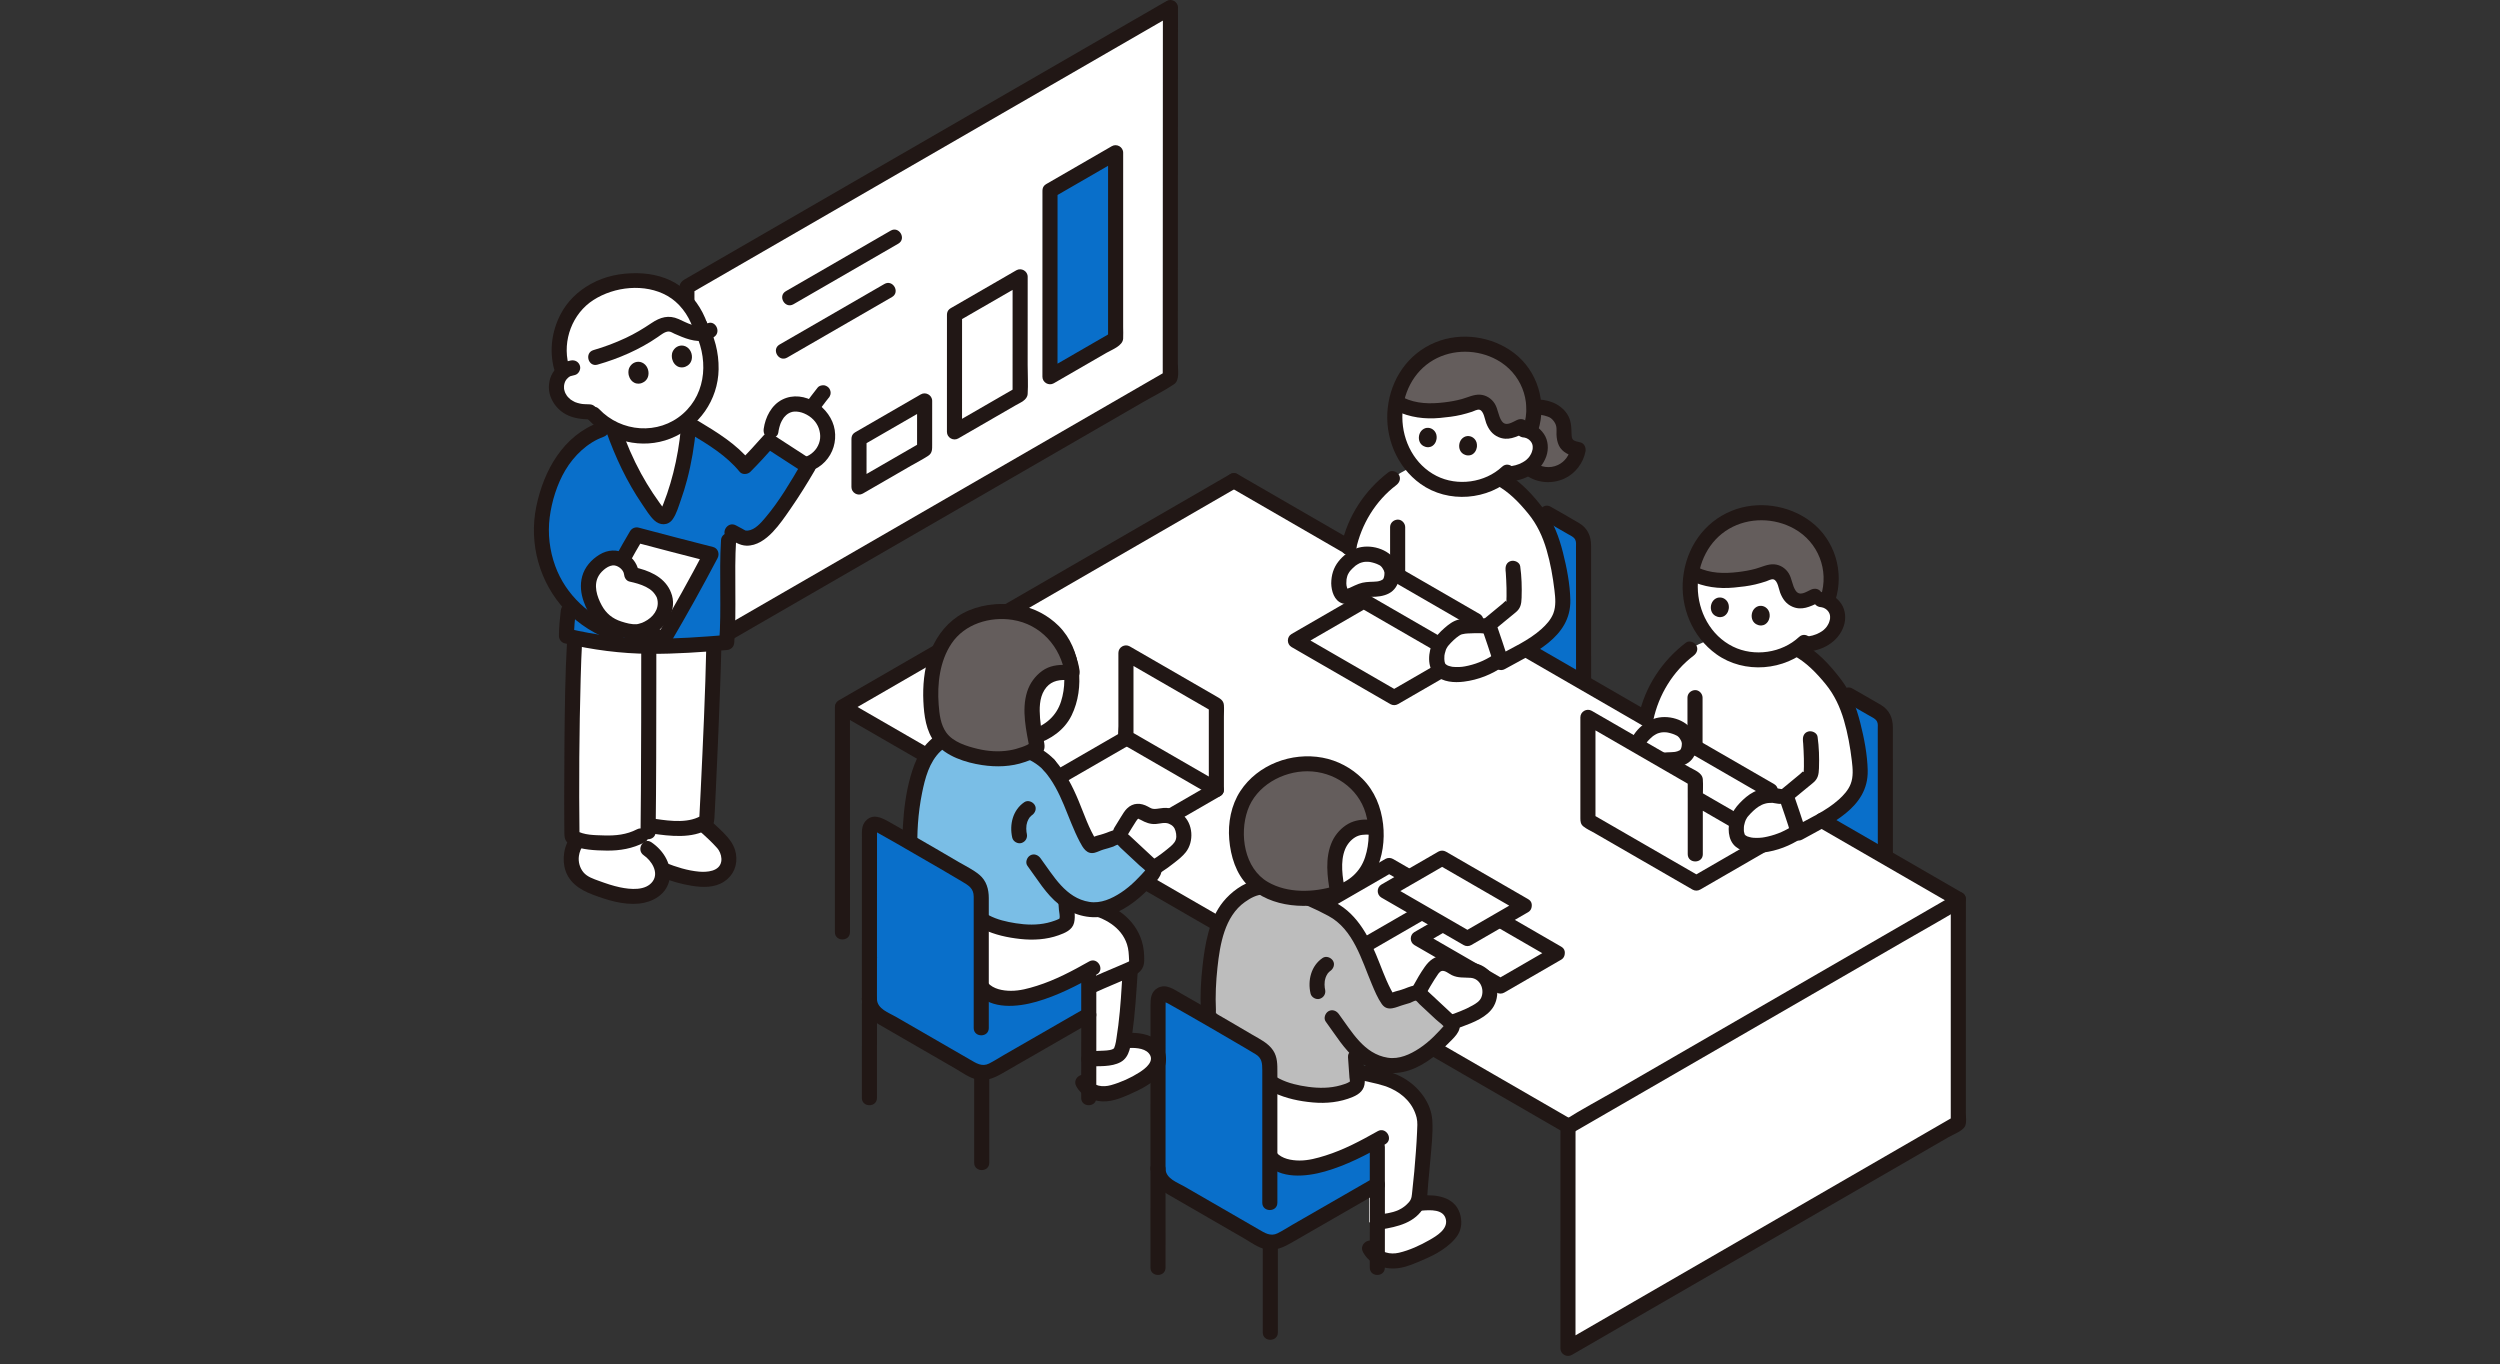 <svg width="295" height="161" viewBox="0 0 295 161" fill="none" xmlns="http://www.w3.org/2000/svg">
<rect x="0" y="0" width="295" height="161" fill="#333333" stroke="none"/>
<g clip-path="url(#clip0_786_910)">
<path d="M138.109 3.096C138.109 2.346 138.109 1.609 138.11 0.887C122.968 9.633 96.599 24.864 81.052 33.845C81.047 47.401 81.038 66.283 81.035 77.526C96.546 68.568 123.162 53.191 138.091 44.566C138.096 33.865 138.103 16.43 138.109 3.096Z" fill="white"/>
<path d="M185.52 79.79C183.696 78.736 181.876 77.685 180.068 76.641V59.145C182.365 60.467 184.706 61.816 185.959 62.537C186.516 62.858 186.857 63.447 186.857 64.091C186.859 67.016 186.862 75.456 186.865 80.567C186.416 80.308 185.968 80.049 185.52 79.79H185.52Z" fill="#096FCA"/>
<path d="M218.307 98.731C217.226 98.106 216.112 97.463 214.971 96.804V80.193C217.479 81.638 220.185 83.196 221.567 83.991C222.124 84.312 222.466 84.901 222.466 85.545C222.467 88.307 222.471 95.987 222.473 101.137C221.148 100.372 219.756 99.568 218.307 98.731Z" fill="#096FCA"/>
<path d="M217.683 82.782C218.669 83.35 219.655 83.917 220.64 84.485C220.956 84.667 221.336 84.814 221.499 85.164C221.616 85.416 221.576 85.718 221.576 85.989C221.577 87.279 221.578 88.568 221.578 89.858C221.58 93.261 221.581 96.665 221.582 100.069C221.583 101.57 221.583 103.07 221.583 104.571C221.583 105.718 223.365 105.72 223.365 104.571C223.365 98.325 223.361 92.079 223.358 85.834C223.357 84.713 222.948 83.782 221.962 83.19C220.848 82.521 219.708 81.892 218.582 81.244C217.586 80.671 216.688 82.21 217.683 82.783L217.683 82.782Z" fill="#211715"/>
<path d="M182.074 61.328C183.059 61.895 184.045 62.463 185.031 63.03C185.346 63.212 185.727 63.359 185.89 63.709C186.006 63.961 185.967 64.263 185.967 64.534C185.968 65.824 185.968 67.113 185.969 68.403C185.97 71.807 185.972 75.21 185.973 78.614C185.973 80.115 185.974 81.615 185.974 83.116C185.974 84.263 187.755 84.265 187.755 83.116C187.755 76.871 187.752 70.624 187.749 64.379C187.748 63.259 187.338 62.327 186.352 61.735C185.238 61.066 184.098 60.437 182.973 59.789C181.977 59.216 181.079 60.755 182.073 61.328L182.074 61.328Z" fill="#211715"/>
<path d="M231.079 132.273C231.079 129.515 231.079 117.63 231.082 106.111C217.913 98.502 186.354 80.272 163.535 67.09C156.437 62.991 150.185 59.379 145.598 56.724C132.663 64.203 114.139 74.91 99.404 83.422C122.587 96.809 177.667 128.625 185.02 132.872C185.016 145.81 185.016 158.987 185.016 158.987V159.113C185.174 159.022 185.333 158.931 185.333 158.931C186.611 158.195 223.784 136.704 231.079 132.489C231.079 132.425 231.079 132.353 231.079 132.272L231.079 132.273Z" fill="white"/>
<path d="M194.682 84.053C189.961 81.326 185.24 78.598 180.519 75.871C179.524 75.297 178.626 76.836 179.62 77.41C184.341 80.137 189.062 82.865 193.783 85.591C194.777 86.166 195.676 84.627 194.682 84.053Z" fill="#211715"/>
<path d="M173.035 76.883C169.688 74.949 166.341 73.016 162.993 71.082C162.453 70.77 161.913 70.458 161.373 70.146C161.096 69.986 160.751 69.986 160.474 70.146C157.783 71.7 155.093 73.258 152.402 74.812C151.824 75.146 151.825 76.016 152.402 76.351C155.672 78.241 158.943 80.129 162.213 82.018C162.83 82.374 163.447 82.731 164.063 83.087C164.341 83.247 164.685 83.247 164.963 83.087C167.654 81.532 170.344 79.976 173.035 78.421C173.404 78.208 173.512 77.808 173.444 77.415C173.363 76.94 172.779 76.674 172.349 76.792C171.846 76.93 171.646 77.412 171.727 77.888C171.863 77.553 172 77.218 172.136 76.882C169.445 78.436 166.755 79.993 164.063 81.548H164.963C161.649 79.634 158.335 77.72 155.022 75.805C154.448 75.474 153.874 75.143 153.301 74.811V76.35C155.992 74.796 158.682 73.238 161.373 71.684H160.474C163.853 73.635 167.231 75.587 170.61 77.538C171.119 77.832 171.627 78.126 172.136 78.42C173.131 78.994 174.029 77.455 173.036 76.881L173.035 76.883Z" fill="#211715"/>
<path d="M164.922 67.891C167.882 69.601 170.977 71.389 174.15 73.222L174.109 73.824C174.666 73.823 175.162 73.849 175.386 73.875L175.721 73.913C176.118 75.099 176.74 76.785 177.118 78.186C178.02 77.677 179.197 77.103 180.334 76.421C182.19 75.311 183.955 73.906 184.32 72.022C184.474 71.213 184.411 70.38 184.308 69.562C183.951 66.678 183.269 62.997 181.472 60.625C180.377 59.173 178.648 57.301 176.963 56.436C176.963 56.436 172.274 55.3 169.528 54.805C166.783 54.31 164.304 56.482 164.304 56.482C161.681 58.454 159.81 61.403 159.143 64.617L159.302 66.139C160.311 65.289 161.634 65.099 163.256 65.934C163.691 66.158 164.26 66.974 164.258 67.593L164.922 67.833" fill="white"/>
<path d="M157.977 68.819C157.98 67.592 158.401 66.897 159.302 66.139C160.311 65.289 161.634 65.1 163.256 65.935C163.691 66.159 164.26 66.974 164.258 67.594C164.256 69.148 163.381 69.573 161.634 69.536C160.081 69.503 158.8 71.252 158.182 69.827C158.038 69.496 157.975 69.157 157.977 68.819Z" fill="white"/>
<path d="M169.91 76.085C169.98 75.952 170.059 75.826 170.148 75.712C170.518 75.235 171.271 74.481 171.948 74.109C172.619 73.742 174.832 73.813 175.383 73.874L175.721 73.912C176.082 74.996 176.633 76.496 177.013 77.815C174.498 79.634 170.98 80.165 169.891 78.931C169.415 78.391 169.412 77.041 169.91 76.085V76.085Z" fill="white"/>
<path d="M163.855 55.713C161.042 57.849 159.022 60.911 158.284 64.38C158.184 64.851 158.423 65.343 158.906 65.476C159.35 65.598 159.901 65.326 160.002 64.854C160.637 61.867 162.312 59.106 164.754 57.251C165.137 56.961 165.337 56.483 165.074 56.033C164.853 55.656 164.24 55.42 163.855 55.713H163.855Z" fill="#211715"/>
<path d="M164.031 62.205V67.834C164.031 68.3 164.441 68.746 164.922 68.725C165.403 68.704 165.813 68.333 165.813 67.834V62.205C165.813 61.739 165.403 61.292 164.922 61.314C164.441 61.335 164.031 61.705 164.031 62.205Z" fill="#211715"/>
<path d="M177.666 67.294C177.613 66.915 177.678 67.511 177.685 67.615C177.705 67.892 177.72 68.17 177.733 68.448C177.763 69.078 177.784 69.709 177.772 70.339C177.769 70.469 177.766 70.6 177.759 70.73C177.752 70.834 177.809 71.066 177.755 70.87C177.838 71.169 177.502 70.8 177.81 70.829C177.715 70.82 177.385 71.165 177.306 71.229C176.543 71.848 175.799 72.49 175.033 73.105C174.802 73.291 174.714 73.699 174.804 73.972C175.293 75.454 175.845 76.916 176.258 78.423C176.412 78.986 177.066 79.235 177.566 78.955C180.85 77.119 185.395 75.246 185.299 70.795C185.26 68.932 184.88 66.976 184.422 65.174C183.97 63.391 183.312 61.591 182.192 60.113C180.891 58.395 179.338 56.687 177.411 55.667C176.398 55.13 175.497 56.668 176.512 57.206C178.028 58.008 179.259 59.296 180.335 60.611C181.372 61.879 182.038 63.32 182.497 64.886C182.953 66.444 183.236 68.055 183.428 69.665C183.535 70.564 183.625 71.531 183.288 72.395C183.003 73.123 182.454 73.723 181.881 74.236C180.358 75.598 178.434 76.429 176.667 77.416L177.976 77.949C177.563 76.443 177.012 74.981 176.523 73.498L176.294 74.365C177.143 73.682 177.965 72.964 178.818 72.286C179.432 71.799 179.523 71.283 179.549 70.543C179.592 69.314 179.557 68.039 179.385 66.82C179.317 66.343 178.71 66.082 178.289 66.198C177.776 66.338 177.6 66.815 177.667 67.294L177.666 67.294Z" fill="#211715"/>
<path d="M158.867 68.819C158.869 68.662 158.875 68.506 158.891 68.349C158.876 68.499 158.89 68.356 158.897 68.328C158.914 68.247 158.929 68.167 158.951 68.087C158.964 68.036 158.98 67.984 158.996 67.934C158.995 67.938 159.087 67.701 159.035 67.821C158.982 67.942 159.091 67.715 159.089 67.719C159.126 67.651 159.165 67.584 159.207 67.519C159.236 67.476 159.265 67.433 159.296 67.39C159.185 67.546 159.344 67.335 159.358 67.32C159.432 67.235 159.511 67.154 159.591 67.075C159.701 66.968 159.815 66.868 159.93 66.77C160.146 66.586 159.862 66.812 159.997 66.719C160.069 66.669 160.142 66.622 160.218 66.577C160.28 66.541 160.345 66.509 160.409 66.474C160.556 66.392 160.473 66.442 160.433 66.459C160.566 66.404 160.706 66.363 160.847 66.331C160.904 66.318 160.961 66.306 161.019 66.297C160.837 66.326 161.128 66.292 161.139 66.292C161.294 66.284 161.45 66.288 161.605 66.305C161.472 66.291 161.679 66.317 161.709 66.323C161.793 66.34 161.876 66.358 161.959 66.38C162.134 66.426 162.31 66.481 162.477 66.549C162.587 66.594 162.701 66.646 162.806 66.705C162.847 66.728 162.992 66.852 162.851 66.723C162.91 66.778 162.965 66.836 163.023 66.893C163.134 67.004 163.076 66.952 163.048 66.916C163.095 66.976 163.135 67.041 163.174 67.106C163.214 67.171 163.25 67.238 163.286 67.306C163.372 67.469 163.316 67.379 163.303 67.342C163.332 67.424 163.357 67.507 163.373 67.591C163.364 67.544 163.377 67.439 163.366 67.594C163.362 67.648 163.365 67.703 163.362 67.756C163.361 67.784 163.329 68.066 163.35 67.936C163.367 67.83 163.31 68.093 163.296 68.147C163.278 68.213 163.185 68.361 163.298 68.163C163.288 68.18 163.243 68.256 163.244 68.266C163.246 68.286 163.195 68.341 163.183 68.362C163.307 68.129 163.243 68.341 163.182 68.354C163.17 68.356 163.103 68.428 163.102 68.43C163.248 68.267 163.171 68.385 163.101 68.423C163.036 68.46 162.767 68.554 162.993 68.488C162.888 68.519 162.787 68.556 162.68 68.58C162.61 68.596 162.369 68.631 162.561 68.608C162.401 68.628 162.24 68.638 162.08 68.643C161.472 68.662 160.903 68.674 160.326 68.894C160.011 69.014 159.706 69.157 159.401 69.3C159.346 69.326 159.291 69.352 159.235 69.377C159.195 69.395 158.984 69.463 159.194 69.396C159.098 69.427 158.955 69.451 158.87 69.499C158.771 69.556 159.091 69.485 158.916 69.495C158.834 69.499 158.703 69.459 158.95 69.509C158.815 69.482 159.005 69.536 159.022 69.545C158.945 69.497 158.961 69.513 159.072 69.592C159.021 69.537 159.018 69.538 159.062 69.594L159.092 69.636C159.065 69.598 159.041 69.559 159.018 69.518C158.929 69.362 159.032 69.613 158.955 69.369C158.89 69.162 158.869 69.024 158.866 68.82C158.857 68.339 158.463 67.929 157.975 67.929C157.499 67.929 157.075 68.336 157.084 68.82C157.101 69.722 157.426 70.877 158.382 71.196C159.039 71.416 159.677 71.13 160.267 70.855C160.405 70.79 160.544 70.726 160.683 70.661C160.916 70.551 160.517 70.718 160.762 70.627C160.838 70.599 160.913 70.57 160.989 70.544C161.143 70.493 161.301 70.45 161.461 70.425C161.259 70.457 161.525 70.427 161.551 70.427C161.639 70.424 161.728 70.429 161.817 70.429C162.526 70.43 163.264 70.355 163.901 70.019C165.235 69.314 165.451 67.457 164.737 66.244C163.857 64.748 161.645 64.134 160.041 64.709C159.215 65.005 158.487 65.56 157.944 66.247C157.348 67 157.097 67.863 157.085 68.819C157.079 69.301 157.499 69.71 157.976 69.71C158.463 69.71 158.861 69.303 158.867 68.819Z" fill="#211715"/>
<path d="M176.562 77.043C175.545 77.772 174.472 78.272 173.259 78.549C172.692 78.678 172.359 78.727 171.746 78.707C171.637 78.704 171.527 78.695 171.418 78.686C171.379 78.683 171.246 78.655 171.422 78.687C171.372 78.678 171.322 78.67 171.273 78.66C171.178 78.641 171.083 78.617 170.991 78.588C170.936 78.572 170.882 78.551 170.827 78.532C170.729 78.499 170.96 78.619 170.827 78.528C170.791 78.503 170.546 78.357 170.651 78.432C170.756 78.507 170.566 78.347 170.541 78.323C170.459 78.24 170.644 78.506 170.546 78.322C170.527 78.285 170.476 78.175 170.545 78.342C170.495 78.221 170.466 78.091 170.44 77.963C170.474 78.135 170.431 77.808 170.43 77.766C170.427 77.642 170.431 77.518 170.44 77.395C170.454 77.212 170.448 77.306 170.442 77.348C170.453 77.268 170.47 77.189 170.488 77.11C170.52 76.969 170.56 76.828 170.61 76.692C170.641 76.605 170.652 76.579 170.739 76.429C170.77 76.375 170.804 76.323 170.838 76.272C170.931 76.131 170.712 76.418 170.884 76.21C171.08 75.972 171.297 75.749 171.522 75.538C171.717 75.356 171.912 75.187 172.13 75.042C172.189 75.004 172.248 74.965 172.31 74.93C172.297 74.937 172.556 74.808 172.386 74.881C172.255 74.937 172.378 74.886 172.413 74.877C172.465 74.864 172.516 74.847 172.568 74.834C172.687 74.805 172.808 74.785 172.929 74.767C172.754 74.792 172.898 74.772 172.933 74.77C173.018 74.763 173.102 74.754 173.186 74.748C173.478 74.726 173.771 74.717 174.063 74.715C174.503 74.712 174.948 74.718 175.387 74.765C175.866 74.816 176.278 74.319 176.278 73.874C176.278 73.35 175.867 73.034 175.387 72.983C174.34 72.871 173.192 72.876 172.162 73.1C171.491 73.247 170.936 73.68 170.431 74.125C169.916 74.578 169.39 75.114 169.091 75.738C168.534 76.902 168.334 78.723 169.387 79.685C170.268 80.491 171.6 80.576 172.729 80.436C174.425 80.226 176.072 79.577 177.462 78.581C177.852 78.301 178.04 77.804 177.782 77.362C177.556 76.976 176.956 76.761 176.563 77.042L176.562 77.043Z" fill="#211715"/>
<path d="M168.477 41.842C171.329 40.07 175.116 40.219 177.95 42.232C180.716 44.199 181.705 47.862 180.52 50.907C181.13 51.181 181.616 51.751 181.725 52.43C181.872 53.356 181.391 54.371 180.641 54.972C179.824 55.628 178.657 55.98 177.654 55.907C175.294 57.974 171.599 58.331 168.842 56.814C168.048 56.377 167.336 55.795 166.737 55.116C163.901 51.906 163.852 46.587 166.693 43.353C167.224 42.749 167.826 42.246 168.477 41.842Z" fill="white"/>
<path d="M169.107 41.489C168.213 41.938 167.392 42.559 166.693 43.354C165.668 44.521 165.02 45.958 164.742 47.471C166.92 48.717 168.96 48.585 171.077 48.285C171.87 48.214 173.018 47.894 174 47.543C174.728 47.283 175.447 47.596 175.749 48.354C175.91 48.758 176.087 49.325 176.297 49.859C176.642 50.74 177.66 51.147 178.522 50.755L178.693 50.676C179.246 50.705 179.813 50.733 179.813 50.733C180.727 50.78 181.578 51.504 181.726 52.43C181.874 53.356 181.392 54.371 180.642 54.972C180.554 55.043 180.461 55.111 180.365 55.175C180.708 55.458 181.095 55.68 181.513 55.821C182.336 56.102 183.254 56.068 184.06 55.742C184.212 55.678 184.362 55.603 184.504 55.522C185.398 54.999 186.044 54.071 186.228 53.051C185.746 52.94 185.232 52.806 184.916 52.429C184.487 51.927 184.563 51.186 184.554 50.529C184.54 49.809 184.167 49.168 183.625 48.701C183.005 48.163 181.659 47.994 181.041 48.041C181.041 48.041 181.029 48.042 181.012 48.043C180.947 45.804 179.883 43.604 177.951 42.232C175.322 40.364 171.871 40.101 169.108 41.488L169.107 41.489Z" fill="#645D5C"/>
<path d="M181.04 48.932C181.634 48.896 182.088 48.963 182.662 49.169C182.896 49.253 183.053 49.357 183.25 49.579C183.446 49.8 183.594 50.063 183.645 50.356C183.696 50.649 183.654 50.993 183.668 51.301C183.689 51.749 183.761 52.189 183.962 52.593C184.356 53.387 185.177 53.72 185.989 53.911L185.367 52.815C185.192 53.702 184.671 54.478 183.834 54.869C182.875 55.319 181.821 55.136 180.98 54.536C180.588 54.257 179.989 54.467 179.762 54.856C179.5 55.303 179.688 55.795 180.081 56.075C181.406 57.019 183.155 57.141 184.621 56.462C185.882 55.878 186.817 54.645 187.085 53.288C187.176 52.83 186.959 52.309 186.463 52.193C186.19 52.128 185.81 52.075 185.616 51.884C185.47 51.74 185.455 51.469 185.447 51.242C185.415 50.371 185.417 49.576 184.904 48.822C184.05 47.567 182.518 47.061 181.039 47.151C180.559 47.18 180.149 47.539 180.149 48.042C180.149 48.502 180.557 48.962 181.039 48.933L181.04 48.932Z" fill="#211715"/>
<path d="M181.499 50.812C182.56 47.508 181.429 43.771 178.664 41.661C176.05 39.666 172.396 39.149 169.349 40.408C166.135 41.736 164.12 44.739 163.751 48.153C163.381 51.567 164.811 55.084 167.627 57.101C170.877 59.43 175.608 59.044 178.507 56.334C179.347 55.55 178.085 54.292 177.248 55.074C175.225 56.965 171.98 57.412 169.507 56.159C166.929 54.853 165.49 52.079 165.477 49.244C165.463 46.522 166.747 43.865 169.144 42.481C171.423 41.164 174.328 41.201 176.625 42.455C179.452 43.999 180.767 47.266 179.781 50.338C179.43 51.432 181.15 51.902 181.499 50.812Z" fill="#211715"/>
<path d="M179.813 51.625C180.02 51.639 179.678 51.58 179.862 51.629C179.931 51.649 180.002 51.662 180.07 51.685C180.15 51.711 180.257 51.774 180.125 51.703C180.189 51.737 180.253 51.769 180.315 51.807C180.378 51.845 180.488 51.933 180.371 51.836C180.427 51.882 180.481 51.93 180.532 51.982C180.583 52.033 180.632 52.087 180.678 52.144C180.552 51.989 180.681 52.16 180.705 52.2C180.742 52.263 180.776 52.327 180.807 52.392C180.72 52.209 180.805 52.405 180.819 52.452C180.839 52.523 180.854 52.595 180.866 52.667C180.832 52.461 180.86 52.684 180.861 52.733C180.862 52.81 180.856 52.886 180.853 52.962C180.845 53.166 180.892 52.848 180.841 53.03C180.82 53.105 180.806 53.181 180.783 53.256C180.775 53.284 180.682 53.533 180.721 53.444C180.761 53.35 180.66 53.563 180.647 53.587C180.609 53.657 180.569 53.725 180.526 53.792C180.512 53.815 180.377 54.004 180.436 53.928C180.494 53.853 180.346 54.03 180.327 54.05C180.274 54.108 180.218 54.163 180.16 54.216C180.139 54.236 179.97 54.374 180.036 54.325C180.101 54.276 179.913 54.408 179.888 54.425C179.817 54.471 179.745 54.515 179.671 54.557C179.15 54.853 178.53 55.013 177.975 55.027C177.51 55.038 177.063 55.429 177.085 55.918C177.106 56.391 177.477 56.821 177.975 56.809C179.893 56.761 181.815 55.719 182.465 53.842C182.76 52.989 182.698 51.969 182.185 51.21C181.635 50.398 180.789 49.913 179.812 49.844C179.346 49.811 178.901 50.277 178.921 50.735C178.944 51.246 179.313 51.591 179.812 51.626L179.813 51.625Z" fill="#211715"/>
<path d="M169.525 51.688C169.522 51.745 169.487 52.314 169.021 52.62C168.715 52.82 168.409 52.771 168.312 52.754C168.238 52.74 167.755 52.646 167.533 52.167C167.323 51.713 167.418 51.068 167.845 50.714C168.289 50.346 168.873 50.448 169.204 50.788C169.501 51.094 169.536 51.398 169.525 51.688Z" fill="#211715"/>
<path d="M174.281 52.659C174.278 52.716 174.242 53.285 173.777 53.591C173.471 53.792 173.165 53.742 173.068 53.725C172.994 53.712 172.511 53.617 172.289 53.138C172.079 52.684 172.174 52.039 172.601 51.685C173.044 51.318 173.629 51.42 173.96 51.76C174.257 52.066 174.291 52.37 174.281 52.659Z" fill="#211715"/>
<path d="M164.723 48.471C166.378 49.26 168.12 49.487 169.936 49.315C170.771 49.236 171.621 49.14 172.438 48.945C172.865 48.843 173.287 48.72 173.704 48.585C173.957 48.503 174.319 48.28 174.59 48.352C175.083 48.483 175.215 49.515 175.369 49.917C175.651 50.653 176.065 51.247 176.809 51.572C177.928 52.062 178.889 51.561 179.902 51.1C180.34 50.901 180.447 50.266 180.222 49.881C179.959 49.431 179.443 49.361 179.004 49.562C178.414 49.83 177.676 50.386 177.196 49.672C176.791 49.069 176.765 48.247 176.376 47.625C175.998 47.021 175.357 46.614 174.641 46.571C173.906 46.528 173.198 46.893 172.502 47.087C171.811 47.28 171.121 47.397 170.41 47.481C168.77 47.677 167.141 47.656 165.622 46.932C164.593 46.44 163.688 47.977 164.723 48.471Z" fill="#211715"/>
<path d="M206.657 75.422C206.032 75.313 205.425 75.218 204.88 75.149C202.107 74.803 199.392 76.6 199.392 76.6C196.769 78.573 194.898 81.522 194.23 84.735L194.389 86.257C195.399 85.407 196.722 85.217 198.344 86.053C198.779 86.277 199.348 87.092 199.346 87.712C199.346 87.734 199.346 87.756 199.346 87.778C202.622 89.67 205.825 91.52 208.892 93.291L208.789 93.847C208.958 93.838 209.117 93.842 209.263 93.859L210.059 93.983L210.835 94.104C211.232 95.286 211.836 96.931 212.206 98.304C213.108 97.795 214.285 97.221 215.422 96.539C217.278 95.428 219.043 94.024 219.407 92.14C219.562 91.33 219.499 90.498 219.395 89.68C219.039 86.796 218.356 83.115 216.56 80.743C215.465 79.291 213.736 77.419 212.051 76.554C212.051 76.554 209.211 75.871 206.656 75.422L206.657 75.422Z" fill="white"/>
<path d="M193.066 88.938C193.07 87.71 193.491 87.016 194.391 86.257C195.401 85.407 196.724 85.218 198.346 86.053C198.781 86.277 199.35 87.092 199.348 87.712C199.346 89.266 198.47 89.691 196.724 89.654C195.171 89.621 193.89 91.37 193.272 89.945C193.128 89.614 193.065 89.275 193.066 88.938Z" fill="white"/>
<path d="M193.957 88.938C193.959 88.78 193.965 88.624 193.981 88.468C193.966 88.617 193.98 88.475 193.987 88.447C194.004 88.365 194.019 88.285 194.04 88.205C194.054 88.154 194.069 88.103 194.086 88.052C194.085 88.056 194.177 87.819 194.125 87.94C194.072 88.06 194.181 87.834 194.179 87.837C194.215 87.769 194.255 87.703 194.297 87.638C194.325 87.594 194.355 87.551 194.386 87.508C194.275 87.664 194.434 87.453 194.448 87.438C194.522 87.353 194.601 87.272 194.681 87.193C194.79 87.087 194.904 86.986 195.02 86.888C195.236 86.704 194.952 86.93 195.087 86.837C195.159 86.787 195.232 86.74 195.308 86.695C195.37 86.659 195.435 86.627 195.499 86.592C195.646 86.51 195.563 86.56 195.523 86.577C195.656 86.522 195.796 86.481 195.937 86.449C195.994 86.436 196.051 86.424 196.109 86.415C195.927 86.444 196.217 86.41 196.229 86.41C196.384 86.403 196.54 86.407 196.695 86.423C196.562 86.409 196.769 86.436 196.799 86.441C196.883 86.458 196.966 86.477 197.049 86.498C197.224 86.544 197.399 86.599 197.567 86.667C197.677 86.712 197.79 86.764 197.895 86.823C197.937 86.846 198.082 86.97 197.94 86.841C198 86.896 198.055 86.954 198.112 87.011C198.224 87.122 198.166 87.07 198.138 87.034C198.185 87.094 198.225 87.159 198.264 87.224C198.304 87.289 198.34 87.356 198.376 87.424C198.462 87.588 198.406 87.497 198.393 87.46C198.422 87.542 198.446 87.625 198.463 87.709C198.454 87.662 198.467 87.557 198.456 87.712C198.452 87.766 198.454 87.821 198.452 87.874C198.451 87.902 198.419 88.184 198.44 88.054C198.457 87.948 198.4 88.211 198.385 88.265C198.368 88.332 198.275 88.479 198.388 88.281C198.378 88.298 198.333 88.374 198.334 88.384C198.336 88.404 198.285 88.459 198.273 88.48C198.397 88.247 198.332 88.459 198.272 88.472C198.26 88.474 198.193 88.546 198.192 88.548C198.338 88.385 198.261 88.503 198.191 88.541C198.126 88.578 197.857 88.672 198.083 88.606C197.978 88.637 197.877 88.674 197.769 88.698C197.7 88.714 197.459 88.749 197.651 88.726C197.491 88.746 197.33 88.756 197.17 88.761C196.562 88.781 195.992 88.792 195.416 89.012C195.101 89.133 194.796 89.276 194.491 89.418C194.435 89.444 194.381 89.47 194.325 89.495C194.285 89.513 194.074 89.581 194.284 89.514C194.187 89.545 194.044 89.569 193.96 89.617C193.861 89.674 194.181 89.603 194.006 89.613C193.924 89.617 193.793 89.577 194.04 89.627C193.905 89.6 194.094 89.654 194.112 89.664C194.035 89.615 194.051 89.631 194.162 89.71C194.111 89.656 194.108 89.656 194.151 89.712L194.182 89.754C194.155 89.716 194.13 89.677 194.108 89.636C194.019 89.48 194.122 89.731 194.045 89.487C193.98 89.281 193.959 89.142 193.955 88.938C193.946 88.457 193.552 88.047 193.065 88.047C192.589 88.047 192.165 88.455 192.174 88.938C192.19 89.84 192.516 90.995 193.472 91.314C194.129 91.534 194.767 91.248 195.356 90.973C195.495 90.908 195.634 90.845 195.772 90.78C196.006 90.669 195.607 90.836 195.852 90.745C195.928 90.717 196.003 90.688 196.079 90.662C196.233 90.612 196.391 90.568 196.551 90.543C196.349 90.575 196.615 90.546 196.64 90.545C196.729 90.543 196.818 90.547 196.907 90.547C197.616 90.548 198.354 90.474 198.991 90.137C200.324 89.432 200.54 87.576 199.827 86.362C198.947 84.866 196.735 84.252 195.131 84.827C194.305 85.123 193.577 85.678 193.034 86.365C192.438 87.118 192.187 87.981 192.175 88.938C192.169 89.419 192.589 89.828 193.066 89.828C193.553 89.828 193.95 89.421 193.956 88.938H193.957Z" fill="#211715"/>
<path d="M198.943 75.831C196.13 77.967 194.11 81.029 193.372 84.498C193.272 84.969 193.511 85.461 193.994 85.594C194.438 85.716 194.989 85.445 195.09 84.972C195.725 81.985 197.399 79.225 199.842 77.37C200.224 77.079 200.425 76.602 200.162 76.151C199.941 75.774 199.328 75.538 198.943 75.831H198.943Z" fill="#211715"/>
<path d="M199.121 82.323V88.248C199.121 88.714 199.531 89.161 200.012 89.139C200.493 89.118 200.903 88.748 200.903 88.248V82.323C200.903 81.857 200.493 81.41 200.012 81.432C199.531 81.453 199.121 81.823 199.121 82.323Z" fill="#211715"/>
<path d="M199.45 68.84C199.366 71.138 200.096 73.471 201.624 75.2C202.231 75.888 202.952 76.478 203.757 76.921C206.411 78.38 209.922 78.127 212.318 76.305C212.569 76.114 212.878 76.022 213.193 76.004C214.078 75.951 215.022 75.61 215.716 75.054C216.475 74.444 216.964 73.415 216.814 72.476C216.749 72.072 216.552 71.705 216.274 71.415C215.912 71.037 215.767 70.49 215.888 69.981C216.574 67.115 215.509 63.932 212.988 62.141C209.461 59.634 204.476 59.979 201.578 63.277C200.229 64.813 199.522 66.813 199.449 68.84H199.45Z" fill="white"/>
<path d="M201.354 63.546C200.755 64.291 200.298 65.132 199.981 66.025C199.665 66.917 200.135 67.914 201.045 68.185C202.636 68.658 204.179 68.528 205.766 68.303C206.558 68.232 207.707 67.912 208.689 67.561C209.417 67.301 210.136 67.614 210.438 68.372C210.598 68.776 210.776 69.343 210.985 69.877C211.331 70.758 212.349 71.165 213.21 70.772L213.245 70.757C213.797 70.505 214.444 70.576 214.928 70.943C214.928 70.943 215.176 71.13 215.427 71.32C216.877 68.164 215.911 64.218 212.989 62.141C209.462 59.635 204.477 59.98 201.579 63.278C201.501 63.366 201.426 63.455 201.353 63.546L201.354 63.546Z" fill="#645D5C"/>
<path d="M216.574 70.833C217.648 67.488 216.503 63.703 213.703 61.569C211.068 59.56 207.378 59.028 204.305 60.291C201.032 61.636 198.982 64.679 198.608 68.154C198.235 71.629 199.688 75.158 202.532 77.199C205.819 79.559 210.613 79.165 213.545 76.424C214.385 75.64 213.123 74.381 212.286 75.164C210.253 77.064 206.993 77.534 204.494 76.301C201.837 74.99 200.351 72.153 200.335 69.247C200.32 66.497 201.614 63.806 204.03 62.398C206.378 61.029 209.375 61.081 211.733 62.4C214.555 63.979 215.846 67.28 214.857 70.359C214.506 71.454 216.225 71.922 216.575 70.833H216.574Z" fill="#211715"/>
<path d="M214.876 71.648C215.083 71.662 214.744 71.603 214.929 71.653C214.999 71.672 215.071 71.686 215.141 71.709C215.217 71.733 215.332 71.8 215.199 71.728C215.264 71.763 215.329 71.795 215.392 71.834C215.452 71.87 215.569 71.962 215.451 71.865C215.508 71.912 215.562 71.96 215.615 72.013C215.667 72.065 215.716 72.119 215.762 72.176C215.638 72.023 215.768 72.198 215.791 72.236C215.829 72.299 215.863 72.364 215.895 72.43C215.809 72.249 215.895 72.448 215.908 72.494C215.928 72.566 215.944 72.639 215.956 72.712C215.923 72.509 215.95 72.735 215.951 72.782C215.953 72.86 215.947 72.937 215.944 73.014C215.935 73.219 215.982 72.904 215.931 73.086C215.909 73.162 215.895 73.24 215.872 73.315C215.864 73.344 215.772 73.592 215.808 73.507C215.847 73.417 215.746 73.629 215.733 73.653C215.695 73.724 215.654 73.793 215.611 73.861C215.596 73.885 215.462 74.073 215.518 74C215.574 73.927 215.426 74.104 215.407 74.124C215.352 74.183 215.296 74.239 215.237 74.293C215.216 74.313 215.048 74.451 215.11 74.404C215.171 74.358 214.985 74.489 214.959 74.506C214.887 74.553 214.814 74.597 214.739 74.64C214.209 74.941 213.58 75.104 213.015 75.118C212.549 75.129 212.102 75.519 212.124 76.009C212.145 76.482 212.516 76.912 213.015 76.9C214.952 76.852 216.896 75.799 217.553 73.901C217.852 73.04 217.789 72.01 217.27 71.243C216.715 70.424 215.862 69.934 214.877 69.864C214.411 69.832 213.965 70.298 213.986 70.755C214.009 71.266 214.378 71.611 214.877 71.646L214.876 71.648Z" fill="#211715"/>
<path d="M204.005 71.724C204.001 71.782 203.965 72.358 203.494 72.668C203.184 72.871 202.873 72.822 202.776 72.804C202.7 72.791 202.211 72.695 201.986 72.209C201.773 71.749 201.869 71.095 202.302 70.736C202.751 70.364 203.344 70.468 203.679 70.812C203.98 71.122 204.015 71.43 204.005 71.724Z" fill="#211715"/>
<path d="M208.823 72.709C208.82 72.766 208.784 73.343 208.312 73.653C208.002 73.856 207.692 73.806 207.594 73.789C207.519 73.775 207.029 73.679 206.804 73.194C206.591 72.734 206.688 72.08 207.121 71.721C207.569 71.349 208.162 71.452 208.497 71.797C208.799 72.107 208.833 72.415 208.823 72.709Z" fill="#211715"/>
<path d="M199.411 68.488C201.065 69.277 202.807 69.504 204.623 69.332C205.458 69.253 206.308 69.157 207.125 68.963C207.552 68.861 207.975 68.738 208.392 68.602C208.644 68.52 209.007 68.297 209.277 68.369C209.77 68.501 209.902 69.532 210.056 69.934C210.338 70.67 210.753 71.264 211.496 71.589C212.615 72.079 213.577 71.579 214.59 71.118C215.028 70.918 215.135 70.284 214.91 69.899C214.646 69.449 214.131 69.379 213.691 69.579C213.102 69.847 212.364 70.403 211.883 69.689C211.479 69.086 211.452 68.264 211.063 67.642C210.685 67.039 210.044 66.631 209.329 66.589C208.593 66.546 207.886 66.91 207.189 67.104C206.498 67.297 205.809 67.414 205.098 67.499C203.457 67.694 201.828 67.674 200.31 66.949C199.28 66.458 198.375 67.994 199.411 68.488Z" fill="#211715"/>
<path d="M192.837 99.971C191.015 98.919 189.194 97.867 187.373 96.816V84.644C191.595 87.082 195.818 89.521 200.04 91.959V94.126C202.966 95.819 205.895 97.511 208.825 99.203C205.94 100.871 203.052 102.536 200.167 104.204C197.723 102.793 195.279 101.382 192.837 99.972V99.971Z" fill="white"/>
<path d="M200.932 100.791V94.126L199.592 94.895C202.52 96.588 205.449 98.28 208.377 99.972V98.433C205.492 100.102 202.605 101.766 199.72 103.434H200.619C196.354 100.972 192.089 98.509 187.824 96.046L188.266 96.816V84.644L186.926 85.413C191.148 87.852 195.371 90.29 199.593 92.729L199.151 91.959V94.126C199.151 95.273 200.933 95.275 200.933 94.126C200.933 93.411 200.987 92.673 200.933 91.959C200.873 91.175 199.933 90.868 199.34 90.525L195.502 88.308C192.943 86.83 190.383 85.352 187.824 83.875C187.24 83.537 186.484 83.966 186.484 84.644V96.566C186.484 96.938 186.52 97.261 186.835 97.516C187.227 97.831 187.73 98.05 188.166 98.302C189.98 99.35 191.794 100.397 193.608 101.444C195.645 102.621 197.682 103.797 199.72 104.973C199.997 105.133 200.342 105.133 200.619 104.973C203.504 103.305 206.392 101.64 209.277 99.972C209.855 99.638 209.855 98.767 209.277 98.433C206.348 96.742 203.42 95.05 200.492 93.356C199.907 93.019 199.152 93.448 199.152 94.126V100.791C199.152 101.937 200.933 101.939 200.933 100.791H200.932Z" fill="#211715"/>
<path d="M212.154 98.118C209.655 99.824 206.297 100.292 205.237 99.094C204.694 98.479 204.765 96.813 205.496 95.873C205.865 95.396 206.618 94.643 207.295 94.273C207.967 93.903 208.716 93.797 209.263 93.859" fill="white"/>
<path d="M211.705 97.348C210.731 98.005 209.733 98.452 208.592 98.712C208.089 98.826 207.811 98.87 207.255 98.87C207.143 98.87 207.032 98.867 206.92 98.859C206.868 98.856 206.569 98.811 206.764 98.847C206.56 98.81 206.367 98.759 206.172 98.692C206.052 98.651 206.308 98.765 206.202 98.703C206.165 98.681 206.126 98.664 206.088 98.643C206.052 98.623 206.018 98.597 205.982 98.578C205.877 98.522 206.101 98.688 206.016 98.607C205.966 98.559 205.916 98.513 205.868 98.463C206.06 98.66 205.881 98.51 205.896 98.488C205.877 98.516 205.793 98.195 205.869 98.446C205.839 98.347 205.813 98.248 205.79 98.147C205.782 98.113 205.773 97.979 205.786 98.137C205.782 98.079 205.777 98.022 205.775 97.964C205.771 97.859 205.772 97.754 205.778 97.65C205.781 97.588 205.786 97.528 205.793 97.466C205.799 97.403 205.799 97.405 205.793 97.472L205.81 97.379C205.838 97.256 205.864 97.133 205.902 97.013C205.911 96.983 206.033 96.683 205.981 96.788C206.036 96.677 206.099 96.575 206.161 96.468C206.174 96.447 206.265 96.323 206.175 96.441C206.218 96.385 206.265 96.332 206.312 96.278C206.661 95.876 207.076 95.471 207.489 95.198C207.742 95.031 208.001 94.905 208.293 94.826C208.592 94.745 208.753 94.745 209.085 94.736C209.336 94.729 208.891 94.696 209.128 94.733C209.217 94.747 209.305 94.761 209.393 94.775L209.824 94.842C210.299 94.916 210.782 94.721 210.92 94.22C211.036 93.797 210.776 93.198 210.297 93.124C209.94 93.068 209.58 92.995 209.221 92.963C208.444 92.896 207.644 93.1 206.953 93.447C206.324 93.764 205.76 94.263 205.277 94.771C204.805 95.266 204.434 95.796 204.213 96.448C203.838 97.556 203.842 99.127 204.828 99.924C205.724 100.648 206.961 100.733 208.064 100.598C209.683 100.4 211.252 99.799 212.604 98.887C213.003 98.618 213.178 98.102 212.924 97.668C212.693 97.272 212.106 97.078 211.706 97.348L211.705 97.348Z" fill="#211715"/>
<path d="M212.756 87.412C212.703 87.034 212.768 87.63 212.775 87.733C212.795 88.01 212.81 88.288 212.823 88.566C212.852 89.196 212.874 89.827 212.862 90.457C212.859 90.588 212.856 90.718 212.848 90.848C212.842 90.952 212.899 91.184 212.845 90.988C212.928 91.287 212.591 90.918 212.9 90.947C212.805 90.938 212.475 91.283 212.396 91.347C211.633 91.966 210.889 92.608 210.123 93.224C209.892 93.409 209.804 93.817 209.894 94.091C210.383 95.573 210.935 97.034 211.348 98.541C211.502 99.104 212.156 99.353 212.656 99.073C215.94 97.237 220.484 95.364 220.389 90.913C220.35 89.05 219.97 87.094 219.512 85.292C219.06 83.509 218.402 81.71 217.282 80.231C215.981 78.513 214.428 76.806 212.501 75.785C211.488 75.249 210.587 76.786 211.602 77.324C213.117 78.126 214.349 79.414 215.425 80.729C216.462 81.997 217.128 83.438 217.587 85.004C218.043 86.562 218.326 88.173 218.518 89.783C218.625 90.683 218.715 91.65 218.377 92.513C218.093 93.241 217.544 93.841 216.971 94.354C215.448 95.716 213.524 96.547 211.757 97.535L213.066 98.067C212.653 96.561 212.101 95.099 211.612 93.617L211.384 94.483C212.233 93.8 213.055 93.082 213.908 92.404C214.522 91.917 214.612 91.401 214.639 90.661C214.682 89.432 214.647 88.157 214.474 86.938C214.407 86.461 213.8 86.2 213.379 86.316C212.866 86.457 212.689 86.933 212.757 87.412L212.756 87.412Z" fill="#211715"/>
<path d="M209.344 92.522C206.383 90.812 203.422 89.102 200.462 87.392C199.468 86.817 198.569 88.357 199.563 88.93C202.523 90.641 205.484 92.351 208.444 94.061C209.439 94.636 210.337 93.097 209.344 92.522Z" fill="#211715"/>
<path d="M174.6 72.453C171.524 70.676 168.448 68.899 165.372 67.122C164.378 66.547 163.48 68.087 164.473 68.661C167.549 70.438 170.625 72.215 173.701 73.992C174.695 74.566 175.594 73.027 174.6 72.453Z" fill="#211715"/>
<path d="M170.636 106.009C170.35 106.174 161.373 111.359 160.935 111.613C160.74 111.5 154.374 107.82 154.221 107.731C155.061 107.245 162.872 102.734 163.921 102.127C164.1 102.231 170.488 105.923 170.636 106.009Z" fill="white"/>
<path d="M183.769 112.474C183.483 112.308 174.506 107.123 174.068 106.87C173.873 106.983 167.507 110.663 167.354 110.751C168.194 111.237 176.005 115.749 177.054 116.355C177.233 116.252 183.621 112.559 183.769 112.474Z" fill="white"/>
<path d="M101.362 51.779C101.362 51.946 101.359 57.26 101.359 57.473C101.773 57.234 108.839 53.152 109.104 53C109.104 52.846 109.107 47.501 109.107 47.305C108.117 47.877 102.156 51.32 101.363 51.779L101.362 51.779Z" fill="white"/>
<path d="M112.632 37.136C112.632 37.304 112.629 50.753 112.629 50.966C113.043 50.727 120.109 46.645 120.374 46.492C120.374 46.338 120.376 32.858 120.376 32.662C119.386 33.234 113.425 36.677 112.632 37.136Z" fill="white"/>
<path d="M123.9 22.494C123.9 22.661 123.896 44.245 123.896 44.458C124.31 44.219 131.376 40.137 131.641 39.984C131.641 39.83 131.644 18.216 131.644 18.02C130.654 18.592 124.693 22.035 123.9 22.494L123.9 22.494Z" fill="#096FCA"/>
<path d="M100.297 109.995C100.297 104.03 100.297 98.065 100.298 92.1C100.298 89.25 100.299 86.4 100.299 83.549C100.299 82.402 98.518 82.4 98.518 83.549C98.516 91.759 98.516 99.969 98.516 108.179C98.516 108.784 98.516 109.389 98.516 109.995C98.516 111.142 100.297 111.143 100.297 109.995Z" fill="#211715"/>
<path d="M139.001 3.096C139.001 2.359 139.001 1.623 139.002 0.887C139.002 0.209 138.246 -0.22 137.662 0.118C131.933 3.427 126.204 6.736 120.475 10.045C113.918 13.832 107.361 17.62 100.804 21.407C94.792 24.881 88.78 28.353 82.768 31.826C82.123 32.199 81.478 32.571 80.832 32.944C80.35 33.223 80.163 33.52 80.163 34.085C80.163 34.545 80.163 35.004 80.163 35.464C80.162 37.341 80.161 39.218 80.161 41.095C80.159 45.047 80.157 48.999 80.155 52.951C80.152 60.408 80.149 67.866 80.147 75.323C80.147 76.058 80.147 76.792 80.147 77.526C80.147 78.204 80.903 78.633 81.487 78.296C87.104 75.051 92.722 71.806 98.339 68.561C104.708 64.883 111.076 61.204 117.444 57.525C123.26 54.165 129.076 50.805 134.891 47.445C136.099 46.748 137.387 46.115 138.543 45.336C139.232 44.872 138.985 43.611 138.985 42.876C138.985 42.075 138.985 41.274 138.985 40.473C138.987 36.863 138.989 33.253 138.99 29.644C138.993 21.721 138.997 13.797 139 5.874C139 4.948 139.001 4.022 139.001 3.097C139.001 1.95 137.22 1.948 137.22 3.097C137.215 14.261 137.211 25.427 137.206 36.592C137.204 39.25 137.204 41.908 137.202 44.567L137.644 43.797C130.487 47.932 123.33 52.066 116.173 56.201C108.166 60.826 100.16 65.452 92.152 70.077C88.297 72.303 84.442 74.531 80.587 76.757L81.927 77.526C81.93 66.154 81.936 54.782 81.941 43.41C81.942 40.222 81.944 37.033 81.945 33.846L81.504 34.615C88.787 30.407 96.071 26.2 103.355 21.992C111.313 17.395 119.272 12.798 127.23 8.202C131.007 6.02 134.784 3.839 138.561 1.657L137.221 0.888C137.221 1.624 137.22 2.36 137.22 3.097C137.22 4.243 139.001 4.245 139.001 3.097L139.001 3.096Z" fill="#211715"/>
<path d="M96.495 45.721C95.952 46.403 95.426 47.098 94.923 47.81C94.796 47.989 94.776 48.292 94.833 48.496C94.89 48.703 95.049 48.927 95.242 49.029C95.448 49.138 95.699 49.193 95.928 49.119L96.141 49.029C96.275 48.949 96.382 48.843 96.461 48.709C96.8 48.229 97.149 47.756 97.509 47.291L97.369 47.472C97.497 47.307 97.625 47.143 97.755 46.98C97.841 46.9 97.903 46.804 97.939 46.693C97.995 46.587 98.02 46.473 98.016 46.35C98.016 46.131 97.918 45.871 97.755 45.72C97.585 45.564 97.362 45.448 97.125 45.459C96.904 45.469 96.639 45.539 96.495 45.72L96.495 45.721Z" fill="#211715"/>
<path d="M73.723 36.526C78.846 34.989 81.74 36.396 82.593 38.401C83.02 39.162 83.447 40.183 83.614 40.851C83.725 41.292 83.8 41.932 83.849 42.465C83.862 42.609 83.873 42.745 83.883 42.868C84.052 45.054 83.271 47.298 81.781 48.907C80.292 50.516 78.115 51.467 75.923 51.466C73.602 51.465 71.3 50.398 69.812 48.611C68.818 48.58 68.255 48.59 67.437 48.228C66.685 47.894 66.041 47.255 65.78 46.449C65.519 45.643 65.686 44.681 66.266 44.082C66.648 43.688 66.916 43.526 67.573 43.4C67.573 43.4 67.155 39.608 70.569 37.937C71.405 37.528 72.61 36.861 73.724 36.526L73.723 36.526Z" fill="white"/>
<path d="M81.762 36.663C80.992 35.446 79.903 34.41 78.671 33.877C76.84 33.086 75.657 33.093 74.094 33.147C72.202 33.213 70.477 33.936 68.954 35.059C66.988 36.509 65.31 39.892 66.226 43.258C66.226 43.258 66.294 43.509 66.411 43.938C66.725 43.645 67.001 43.508 67.572 43.399L70.271 42.169C72.227 41.616 74.156 40.769 75.947 39.816C76.774 39.375 77.835 38.331 78.775 38.233C79.293 38.18 79.81 38.528 80.271 38.718C80.905 38.978 81.564 39.263 82.249 39.345C82.443 39.368 82.643 39.372 82.838 39.353C82.674 38.44 82.295 37.508 81.761 36.663L81.762 36.663Z" fill="white"/>
<path d="M81.238 50.556C80.914 54.07 80.101 57.442 78.888 60.302C78.787 60.54 78.677 60.784 78.523 60.908C78.183 61.182 77.798 60.781 77.501 60.385C75.391 57.571 73.791 54.642 72.4 50.692L81.238 50.556Z" fill="white"/>
<path d="M94.024 47.676C93.596 47.651 93.173 47.719 92.788 47.906C90.624 48.957 90.685 52.642 91.341 52.441C92.566 53.235 93.792 54.029 95.017 54.824C95.1 54.809 95.183 54.788 95.263 54.764C96.474 54.401 97.419 53.297 97.63 52.05C97.841 50.802 97.326 49.468 96.357 48.655C95.716 48.118 94.859 47.722 94.024 47.676Z" fill="white"/>
<path d="M91.837 51.066C91.865 50.862 91.902 50.659 91.954 50.459C91.977 50.37 92.002 50.281 92.031 50.194C92.042 50.159 92.143 49.876 92.106 49.967C92.19 49.764 92.299 49.566 92.421 49.382C92.447 49.342 92.474 49.303 92.503 49.264C92.595 49.139 92.438 49.337 92.54 49.22C92.614 49.135 92.691 49.054 92.773 48.978C93.024 48.747 93.398 48.583 93.714 48.567C94.126 48.545 94.522 48.628 94.884 48.783C95.327 48.973 95.675 49.207 95.988 49.53C96.261 49.81 96.493 50.186 96.611 50.524C96.902 51.363 96.831 52.138 96.371 52.861C96.166 53.182 95.827 53.508 95.478 53.708C95.225 53.853 95.156 53.88 94.877 53.945C94.729 53.979 94.759 53.978 94.605 53.967C94.542 53.963 94.54 53.96 94.444 53.899C93.472 53.286 92.577 54.827 93.545 55.438C94.782 56.218 96.452 55.432 97.352 54.477C98.307 53.465 98.707 52.113 98.498 50.745C98.087 48.074 94.868 45.852 92.292 47.16C91.027 47.803 90.307 49.236 90.119 50.593C90.052 51.069 90.234 51.55 90.741 51.689C91.157 51.804 91.77 51.547 91.836 51.067L91.837 51.066Z" fill="#211715"/>
<path d="M85.853 53.041C84.481 51.951 82.879 51.002 81.28 50.045C80.991 53.742 80.158 57.304 78.887 60.302C78.786 60.54 78.676 60.784 78.522 60.908C78.182 61.182 77.797 60.781 77.5 60.384C75.355 57.523 73.736 54.544 72.332 50.492C70.717 50.289 68.177 52.146 67.098 53.41C66.569 54.031 65.963 54.919 65.603 55.651C64.986 56.906 64.639 58.035 64.286 59.388C63.468 62.528 63.901 65.974 65.469 68.814C65.94 69.667 66.512 70.461 67.165 71.183C67.098 71.753 67.06 72.075 67.06 72.075C67.06 72.075 66.844 73.887 66.844 75.045C69.175 75.599 71.539 76.039 74.39 76.194C78.702 76.427 83.319 76.013 85.755 75.817C85.895 73.995 85.847 65.702 85.97 63.742C85.97 63.742 86.007 63.16 86.043 62.579L86.379 62.758L87.619 63.421C89.484 63.999 91.268 61.337 92.04 60.258C93.239 58.585 94.34 56.837 95.376 55.058C93.822 54.05 92.268 53.043 90.714 52.036C89.921 52.939 88.913 54.048 87.913 55.046C87.327 54.316 86.626 53.657 85.854 53.043L85.853 53.041Z" fill="#096FCA"/>
<path d="M67.421 101.002C67.482 100.399 67.801 99.481 68.314 99.105C68.733 99.233 69.171 99.312 69.439 99.338C71.615 99.547 73.677 99.671 75.601 98.634L77.154 97.497C78.984 97.771 81.005 97.873 82.439 97.376C82.602 97.319 82.754 97.253 82.901 97.18C83.643 97.845 85.254 99.271 85.622 99.947C86.022 100.682 86.171 101.604 85.807 102.359C85.47 103.061 84.739 103.513 83.979 103.68C83.219 103.847 82.427 103.764 81.66 103.631C80.359 103.404 79.36 103.105 78.114 102.589C78.17 102.992 78.171 103.471 78.089 103.77C77.878 104.54 77.434 104.957 76.741 105.354C75.991 105.782 74.977 105.798 74.116 105.736C72.78 105.639 71.495 105.197 70.238 104.731C69.428 104.432 68.576 104.086 68.075 103.382C67.54 102.629 67.33 101.922 67.421 101.002L67.421 101.002Z" fill="white"/>
<path d="M82.094 97.65C82.776 98.266 83.469 98.871 84.114 99.526C84.28 99.694 84.444 99.865 84.598 100.043C84.648 100.101 84.697 100.16 84.746 100.22C84.608 100.051 84.776 100.266 84.8 100.303C85.05 100.701 85.189 101.223 85.104 101.675C84.888 102.825 83.441 102.938 82.48 102.853C81.127 102.733 79.781 102.304 78.525 101.803C78.079 101.624 77.547 101.998 77.43 102.425C77.291 102.933 77.604 103.342 78.052 103.521C79.209 103.983 80.397 104.327 81.628 104.523C82.914 104.728 84.325 104.775 85.457 104.02C86.581 103.272 87.066 102.053 86.838 100.73C86.668 99.739 86.09 98.996 85.407 98.299C84.752 97.632 84.047 97.016 83.354 96.389C82.997 96.067 82.446 96.037 82.094 96.389C81.766 96.717 81.736 97.325 82.094 97.649V97.65Z" fill="#211715"/>
<path d="M75.963 100.926C76.856 101.531 77.777 102.919 77.031 103.985C76.216 105.15 74.361 104.956 73.163 104.704C72.31 104.525 71.482 104.241 70.664 103.941C70.03 103.709 69.291 103.471 68.845 102.932C68.404 102.399 68.213 101.682 68.312 101.001C68.373 100.588 68.545 99.967 68.947 99.763C69.969 99.241 69.068 97.703 68.048 98.224C66.704 98.91 66.325 100.911 66.599 102.256C66.961 104.029 68.341 104.967 69.926 105.561C71.656 106.21 73.512 106.803 75.385 106.627C76.935 106.482 78.537 105.618 78.949 104.006C79.424 102.145 78.359 100.402 76.863 99.386C75.912 98.741 75.02 100.284 75.964 100.925L75.963 100.926Z" fill="#211715"/>
<path d="M74.39 76.193C75.348 76.244 76.321 76.263 77.282 76.26C77.395 76.26 77.507 76.26 77.62 76.26C77.637 76.26 77.654 76.26 77.671 76.26C80.102 76.252 82.451 76.092 84.24 75.947C84.237 76.055 84.236 76.113 84.236 76.113C84.132 81.192 83.62 92.739 83.39 96.886C83.118 97.091 82.797 97.251 82.44 97.375C81.005 97.872 78.985 97.77 77.154 97.497L75.601 98.633C73.678 99.67 71.615 99.547 69.44 99.338C68.973 99.293 67.995 99.09 67.49 98.744C67.421 93.202 67.483 80.705 67.825 75.269C69.845 75.715 71.937 76.06 74.39 76.193Z" fill="white"/>
<path d="M75.665 77.104C75.665 82.525 75.661 87.946 75.628 93.367C75.618 94.968 75.605 96.569 75.586 98.17C75.572 99.317 77.354 99.318 77.368 98.17C77.438 92.326 77.442 86.48 77.446 80.635C77.447 79.458 77.447 78.281 77.447 77.104C77.447 75.957 75.665 75.955 75.665 77.104Z" fill="#211715"/>
<path d="M83.346 76.113C83.227 81.81 82.957 87.507 82.687 93.198C82.628 94.427 82.568 95.656 82.501 96.885L82.942 96.116C81.43 97.195 79.113 96.889 77.392 96.638C76.917 96.568 76.435 96.755 76.297 97.26C76.182 97.679 76.44 98.287 76.919 98.356C79.037 98.665 81.689 98.993 83.615 97.808C84.138 97.486 84.269 97.14 84.3 96.552C84.317 96.235 84.334 95.918 84.35 95.6C84.389 94.843 84.426 94.085 84.462 93.327C84.648 89.434 84.815 85.539 84.957 81.643C85.025 79.8 85.088 77.957 85.127 76.113C85.151 74.966 83.37 74.966 83.346 76.113Z" fill="#211715"/>
<path d="M75.152 97.864C73.948 98.49 72.629 98.625 71.29 98.581C70.205 98.544 68.892 98.572 67.94 97.975L68.381 98.745C68.305 92.514 68.349 86.275 68.52 80.046C68.561 78.55 68.611 77.054 68.698 75.559C68.764 74.414 66.982 74.418 66.916 75.559C66.682 79.623 66.644 83.701 66.604 87.77C66.583 89.956 66.573 92.143 66.574 94.33C66.575 95.27 66.578 96.211 66.585 97.152C66.587 97.546 66.59 97.94 66.595 98.335C66.602 99.031 66.76 99.418 67.421 99.717C68.694 100.293 70.2 100.35 71.577 100.37C73.14 100.394 74.655 100.129 76.051 99.403C77.069 98.874 76.169 97.335 75.152 97.864Z" fill="#211715"/>
<path d="M69.578 47.712C69.375 47.707 69.171 47.701 68.969 47.689C68.89 47.684 68.812 47.679 68.733 47.672C68.699 47.668 68.458 47.624 68.669 47.667C68.493 47.631 68.32 47.6 68.148 47.547C68.07 47.523 67.993 47.496 67.916 47.468C67.673 47.38 68.026 47.534 67.815 47.426C67.665 47.349 67.518 47.27 67.379 47.174C67.346 47.153 67.314 47.13 67.283 47.107C67.36 47.167 67.359 47.165 67.281 47.1C67.224 47.047 67.164 46.996 67.109 46.941C67.053 46.885 67.003 46.826 66.949 46.769C66.885 46.69 66.882 46.688 66.943 46.765C66.92 46.733 66.897 46.701 66.876 46.669C66.825 46.593 66.778 46.515 66.735 46.434C66.715 46.397 66.625 46.187 66.693 46.361C66.636 46.214 66.599 46.065 66.563 45.912C66.546 45.809 66.545 45.811 66.563 45.919C66.559 45.88 66.556 45.842 66.555 45.803C66.55 45.713 66.55 45.622 66.555 45.532C66.558 45.482 66.61 45.278 66.56 45.462C66.58 45.388 66.591 45.31 66.612 45.236C66.619 45.209 66.711 44.959 66.669 45.055C66.626 45.151 66.746 44.913 66.761 44.89C66.784 44.852 66.919 44.68 66.796 44.824C66.844 44.767 66.894 44.714 66.946 44.661C66.992 44.615 67.04 44.569 67.089 44.526C67.119 44.498 67.15 44.472 67.182 44.447C67.078 44.525 67.065 44.537 67.143 44.483C67.193 44.456 67.243 44.425 67.293 44.395C67.457 44.297 67.111 44.448 67.305 44.389C67.472 44.337 67.638 44.292 67.811 44.259C68.268 44.168 68.573 43.597 68.433 43.163C68.275 42.676 67.827 42.443 67.337 42.54C66.452 42.716 65.694 43.209 65.223 43.991C64.737 44.797 64.631 45.874 64.948 46.76C65.273 47.667 65.928 48.439 66.78 48.894C67.661 49.365 68.599 49.465 69.581 49.495C70.047 49.508 70.492 49.075 70.472 48.603C70.449 48.109 70.08 47.727 69.581 47.712H69.578Z" fill="#211715"/>
<path d="M70.752 49.823C66.46 51.367 64.151 55.534 63.28 59.789C62.389 64.139 63.652 68.745 66.696 71.986C68.306 73.701 70.348 74.968 72.581 75.691C73.674 76.045 74.142 74.325 73.054 73.973C69.635 72.865 66.75 70.186 65.518 66.79C64.854 64.958 64.614 62.977 64.864 61.041C65.107 59.16 65.734 57.123 66.707 55.49C67.73 53.77 69.315 52.229 71.226 51.542C72.297 51.157 71.835 49.434 70.753 49.824L70.752 49.823Z" fill="#211715"/>
<path d="M81.503 51.217C83.592 52.472 85.721 53.764 87.283 55.675C87.588 56.048 88.23 55.989 88.543 55.675C89.511 54.704 90.439 53.694 91.344 52.664L90.264 52.804C91.818 53.811 93.372 54.819 94.926 55.826L94.606 54.607C93.313 56.824 91.971 59.128 90.305 61.091C89.799 61.687 89.088 62.525 88.25 62.608C88.159 62.616 88.07 62.606 87.983 62.595C88.019 62.599 88.11 62.655 88.008 62.618C87.866 62.567 87.727 62.468 87.594 62.397L86.828 61.988C85.817 61.448 84.916 62.986 85.929 63.527C86.604 63.887 87.273 64.364 88.062 64.388C89.294 64.428 90.367 63.633 91.178 62.782C91.979 61.942 92.641 60.962 93.3 60.01C94.311 58.55 95.25 57.041 96.144 55.506C96.395 55.077 96.23 54.55 95.825 54.288C94.271 53.28 92.717 52.272 91.163 51.265C90.851 51.063 90.334 51.12 90.084 51.404C89.178 52.434 88.251 53.444 87.282 54.415H88.542C86.892 52.397 84.608 51.005 82.401 49.678C81.416 49.087 80.519 50.627 81.502 51.217L81.503 51.217Z" fill="#211715"/>
<path d="M85.079 63.741C84.837 67.758 85.158 71.803 84.864 75.817L85.754 74.926C82.797 75.164 79.838 75.384 76.87 75.371C73.549 75.356 70.311 74.949 67.081 74.185L67.735 75.045C67.742 74.053 67.834 73.059 67.95 72.075C68.007 71.596 67.5 71.184 67.059 71.184C66.531 71.184 66.225 71.594 66.169 72.075C66.052 73.059 65.96 74.053 65.953 75.045C65.951 75.423 66.231 75.815 66.607 75.904C69.916 76.687 73.26 77.126 76.663 77.152C79.701 77.175 82.728 76.951 85.754 76.708C86.261 76.667 86.607 76.332 86.644 75.817C86.939 71.803 86.618 67.758 86.86 63.741C86.929 62.596 85.148 62.6 85.079 63.741L85.079 63.741Z" fill="#211715"/>
<path d="M81.825 38.85C83.594 42.075 83.482 46.287 80.579 48.834C77.696 51.364 73.293 51.016 70.697 48.271C69.907 47.437 68.649 48.698 69.438 49.531C71.889 52.122 75.77 53.067 79.108 51.752C82.466 50.428 84.738 47.203 84.796 43.577C84.829 41.578 84.321 39.697 83.364 37.951C82.812 36.945 81.273 37.843 81.825 38.85Z" fill="#211715"/>
<path d="M79.29 42.233C79.299 42.297 79.394 42.933 79.946 43.231C80.308 43.428 80.649 43.342 80.755 43.314C80.838 43.292 81.371 43.139 81.574 42.579C81.767 42.049 81.598 41.334 81.084 40.977C80.551 40.607 79.904 40.778 79.565 41.191C79.26 41.564 79.251 41.909 79.29 42.233Z" fill="#211715"/>
<path d="M74.167 44.15C74.176 44.213 74.271 44.85 74.823 45.148C75.185 45.344 75.526 45.259 75.632 45.23C75.714 45.209 76.248 45.056 76.451 44.496C76.644 43.965 76.475 43.25 75.961 42.893C75.428 42.523 74.781 42.694 74.442 43.108C74.137 43.48 74.128 43.825 74.167 44.15Z" fill="#211715"/>
<path d="M83.452 38.164C82.844 36.416 81.763 34.867 80.264 33.771C78.817 32.713 76.944 32.252 75.172 32.236C73.227 32.219 71.396 32.57 69.685 33.526C68.163 34.377 66.93 35.563 66.128 37.122C65.115 39.091 64.814 41.343 65.368 43.494C65.654 44.604 67.372 44.133 67.085 43.02C66.352 40.17 67.54 36.995 70.024 35.401C72.508 33.806 76.088 33.413 78.735 34.902C80.15 35.698 81.206 37.117 81.735 38.637C82.109 39.713 83.831 39.251 83.452 38.164Z" fill="#211715"/>
<path d="M83.356 38.23C82.366 38.887 81.019 38.067 80.079 37.651C78.895 37.128 77.903 37.432 76.87 38.127C75.888 38.788 74.928 39.367 73.852 39.871C72.618 40.449 71.345 40.933 70.035 41.309C68.935 41.625 69.403 43.346 70.509 43.027C73.017 42.306 75.482 41.244 77.631 39.76C77.975 39.523 78.468 39.11 78.913 39.117C79.137 39.12 79.391 39.29 79.587 39.381C79.878 39.516 80.174 39.636 80.471 39.755C81.687 40.242 83.087 40.543 84.255 39.768C85.206 39.137 84.316 37.594 83.356 38.23Z" fill="#211715"/>
<path d="M80.346 50.556C80.178 52.325 79.882 54.078 79.446 55.8C79.236 56.629 78.995 57.449 78.718 58.257C78.584 58.648 78.442 59.036 78.291 59.421C78.227 59.583 78.165 59.747 78.095 59.906C78.062 59.982 78.027 60.058 77.99 60.133C77.876 60.303 77.897 60.305 78.053 60.139H78.526C78.39 60.121 78.37 60.056 78.231 59.886C78.092 59.715 77.967 59.528 77.838 59.349C77.572 58.98 77.313 58.605 77.061 58.226C76.556 57.463 76.083 56.679 75.644 55.876C74.693 54.139 73.919 52.32 73.258 50.455C72.877 49.381 71.156 49.843 71.54 50.928C72.612 53.956 73.978 56.867 75.792 59.524C76.218 60.148 76.644 60.864 77.192 61.387C77.853 62.02 78.821 62.057 79.378 61.27C79.824 60.64 80.061 59.789 80.318 59.068C80.604 58.268 80.853 57.455 81.071 56.634C81.599 54.644 81.933 52.605 82.127 50.556C82.173 50.076 81.686 49.665 81.237 49.665C80.717 49.665 80.391 50.075 80.346 50.556L80.346 50.556Z" fill="#211715"/>
<path d="M71.533 69.334C72.539 67.789 73.783 65.317 75.121 63.12C78.26 63.942 81.109 64.707 83.906 65.406C82.148 68.751 80.304 72.069 78.377 75.347C77.477 75.076 75.987 74.681 74.964 74.349L71.533 69.334Z" fill="white"/>
<path d="M72.303 69.783C73.599 67.774 74.651 65.614 75.89 63.569L74.884 63.979C77.811 64.745 80.733 65.53 83.669 66.264L83.137 64.956C81.371 68.312 79.529 71.627 77.608 74.897L78.614 74.487C77.478 74.149 76.331 73.852 75.201 73.489C74.107 73.138 73.639 74.858 74.728 75.208C75.857 75.57 77.005 75.867 78.141 76.206C78.518 76.318 78.95 76.131 79.147 75.796C81.068 72.526 82.91 69.211 84.676 65.855C84.936 65.36 84.723 64.691 84.143 64.546C81.208 63.812 78.286 63.027 75.358 62.26C74.971 62.159 74.559 62.329 74.352 62.67C73.113 64.715 72.061 66.874 70.765 68.883C70.141 69.85 71.683 70.744 72.303 69.783H72.303Z" fill="#211715"/>
<path d="M78.303 70.113C78.364 70.246 78.412 70.381 78.442 70.515C79.01 73.019 76.226 74.761 74.63 74.538C71.498 74.101 70.283 72.732 69.498 69.997C69.303 68.734 69.516 67.554 70.621 66.628C71.449 65.934 72.185 65.698 72.858 65.895C73.908 66.201 74.464 66.93 74.525 67.769C75.47 67.974 76.479 68.288 77.32 68.869C77.718 69.143 78.083 69.633 78.302 70.113L78.303 70.113Z" fill="white"/>
<path d="M77.444 70.35C77.924 71.489 77.343 72.545 76.401 73.154C76.187 73.292 75.911 73.435 75.765 73.489C75.632 73.538 75.496 73.579 75.359 73.612C75.3 73.626 75.24 73.638 75.181 73.65C75.08 73.669 75.278 73.649 75.115 73.659C74.535 73.695 73.916 73.532 73.311 73.336C72.261 72.997 71.524 72.384 71.007 71.438C70.45 70.417 69.978 69.025 70.669 67.898C71.018 67.331 71.854 66.617 72.535 66.725C73.053 66.807 73.588 67.293 73.635 67.768C73.673 68.146 73.883 68.537 74.289 68.627C74.945 68.773 75.609 68.946 76.212 69.25C76.835 69.563 77.228 69.929 77.534 70.562C77.743 70.995 78.361 71.111 78.753 70.882C79.195 70.623 79.282 70.098 79.072 69.663C78.259 67.979 76.487 67.292 74.763 66.909L75.416 67.769C75.312 66.716 74.769 65.815 73.811 65.322C72.795 64.799 71.722 64.851 70.745 65.444C69.784 66.026 68.997 66.911 68.697 68.009C68.422 69.015 68.541 70.047 68.889 71.014C69.439 72.543 70.342 73.918 71.84 74.651C72.646 75.046 73.508 75.272 74.394 75.397C75.243 75.518 76.045 75.331 76.814 74.965C78.644 74.091 80.011 71.892 79.162 69.876C78.976 69.433 78.573 69.114 78.067 69.254C77.649 69.369 77.256 69.903 77.444 70.35Z" fill="#211715"/>
<path d="M159.619 63.799C155.095 61.185 150.57 58.572 146.048 55.955C145.054 55.379 144.155 56.919 145.149 57.493C149.671 60.111 154.196 62.724 158.72 65.338C159.715 65.912 160.613 64.373 159.619 63.799Z" fill="#211715"/>
<path d="M231.532 105.342C226.162 102.239 220.791 99.136 215.421 96.034C214.427 95.459 213.528 96.998 214.522 97.573C219.893 100.675 225.263 103.778 230.633 106.881C231.627 107.455 232.526 105.916 231.532 105.342Z" fill="#211715"/>
<path d="M145.15 55.955C133.166 62.885 121.181 69.812 109.195 76.738C105.782 78.71 102.37 80.681 98.957 82.653C98.379 82.986 98.379 83.858 98.957 84.191C104.522 87.405 110.087 90.619 115.652 93.833C122.417 97.741 129.184 101.649 135.95 105.557C142.8 109.513 149.651 113.471 156.502 117.427C162.231 120.737 167.959 124.046 173.688 127.355C177.112 129.332 180.535 131.309 183.958 133.287C184.163 133.405 184.368 133.523 184.573 133.642L184.132 132.873C184.13 141.028 184.128 149.184 184.128 157.34C184.128 157.931 184.128 158.522 184.128 159.114C184.128 159.792 184.884 160.22 185.469 159.883C187.75 158.569 190.028 157.249 192.307 155.931C196.984 153.228 201.661 150.525 206.338 147.821C211.406 144.892 216.473 141.963 221.541 139.034C223.57 137.861 225.599 136.688 227.628 135.515C228.397 135.071 229.166 134.626 229.935 134.182C230.471 133.872 231.531 133.486 231.85 132.94C232.09 132.529 231.972 131.765 231.972 131.289C231.972 130.69 231.972 130.091 231.972 129.492C231.972 127.763 231.972 126.035 231.972 124.306C231.972 119.554 231.973 114.802 231.973 110.05C231.973 108.737 231.973 107.424 231.974 106.112C231.974 104.965 230.192 104.963 230.192 106.112C230.191 113.837 230.19 121.562 230.19 129.287C230.19 130.355 230.19 131.422 230.19 132.49L230.631 131.721C224.462 135.285 218.294 138.852 212.125 142.418C204.751 146.68 197.378 150.943 190.004 155.204C188.192 156.251 186.382 157.3 184.569 158.345L185.909 159.114C185.909 153.241 185.91 147.369 185.911 141.496C185.911 138.622 185.912 135.747 185.913 132.873C185.913 132.561 185.743 132.261 185.472 132.104C182.4 130.33 179.328 128.556 176.256 126.781C170.764 123.609 165.272 120.437 159.78 117.264C153.004 113.35 146.228 109.437 139.451 105.523C132.591 101.56 125.731 97.598 118.871 93.635C113.11 90.308 107.35 86.981 101.589 83.655C101.011 83.321 100.433 82.987 99.856 82.654V84.192C112.152 77.089 124.447 69.983 136.741 62.876C139.844 61.082 142.947 59.288 146.049 57.495C147.041 56.921 146.145 55.38 145.15 55.956L145.15 55.955Z" fill="#211715"/>
<path d="M185.018 133.852C185.326 133.864 185.637 133.634 185.898 133.484C186.224 133.295 186.55 133.106 186.877 132.918C188.002 132.268 189.127 131.618 190.251 130.967C193.793 128.92 197.335 126.872 200.876 124.825C205.165 122.346 209.453 119.866 213.742 117.388C217.472 115.231 221.203 113.074 224.934 110.918C226.912 109.774 228.914 108.662 230.873 107.485C230.931 107.45 230.99 107.417 231.048 107.383C231.427 107.164 231.512 106.775 231.457 106.377L231.454 106.353C231.389 105.876 230.779 105.615 230.359 105.73C229.845 105.872 229.671 106.348 229.737 106.826L229.74 106.85L230.149 105.844C228.495 106.799 226.841 107.756 225.188 108.712C221.617 110.776 218.045 112.841 214.475 114.905C210.217 117.366 205.959 119.828 201.701 122.29C197.987 124.437 194.273 126.584 190.558 128.731C188.624 129.849 186.628 130.901 184.739 132.095C184.685 132.129 184.627 132.159 184.571 132.192L185.02 132.07H185.017C183.871 132.025 183.873 133.807 185.017 133.852H185.018Z" fill="#211715"/>
<path d="M170.187 105.239C167.406 106.845 164.626 108.451 161.846 110.057C161.392 110.319 160.939 110.581 160.485 110.843H161.385C159.146 109.549 156.909 108.254 154.67 106.961V108.5C157.903 106.631 161.138 104.764 164.371 102.896H163.472C165.71 104.189 167.948 105.484 170.187 106.777L169.777 105.771C169.697 106.245 169.903 106.731 170.4 106.867C170.828 106.985 171.414 106.722 171.495 106.245C171.562 105.851 171.451 105.449 171.086 105.238C168.847 103.945 166.61 102.651 164.371 101.357C164.093 101.197 163.749 101.197 163.472 101.357C160.238 103.225 157.004 105.092 153.771 106.961C153.194 107.295 153.193 108.166 153.771 108.5C156.01 109.793 158.247 111.088 160.485 112.381C160.763 112.542 161.107 112.542 161.385 112.381C164.191 110.76 166.998 109.139 169.804 107.518C170.231 107.271 170.658 107.024 171.086 106.778C172.079 106.204 171.183 104.664 170.187 105.239Z" fill="#211715"/>
<path d="M184.219 111.704C181.438 110.098 178.658 108.492 175.878 106.886C175.424 106.624 174.971 106.362 174.517 106.101C174.24 105.941 173.896 105.941 173.618 106.101C171.38 107.394 169.142 108.689 166.904 109.983C166.326 110.317 166.326 111.187 166.904 111.521C170.137 113.391 173.371 115.257 176.604 117.125C176.882 117.285 177.226 117.285 177.504 117.125C179.742 115.832 181.98 114.537 184.219 113.244C184.588 113.031 184.695 112.631 184.628 112.238C184.547 111.763 183.963 111.497 183.532 111.615C183.03 111.753 182.829 112.235 182.91 112.711C183.047 112.376 183.183 112.04 183.32 111.705C181.081 112.998 178.843 114.293 176.604 115.586H177.504C174.27 113.718 171.036 111.851 167.803 109.982V111.521C170.042 110.228 172.279 108.933 174.517 107.639H173.618C176.425 109.26 179.231 110.882 182.038 112.503C182.465 112.749 182.892 112.996 183.32 113.243C184.314 113.817 185.212 112.278 184.219 111.704Z" fill="#211715"/>
<path d="M157.713 105.421C158.943 105.042 160.111 104.372 160.912 103.364C162.101 101.866 162.483 99.664 162.363 97.794C162.246 95.96 161.651 94.183 160.404 92.804C160.224 92.606 160.034 92.417 159.835 92.238C156.897 89.599 152.557 89.461 149.317 91.63C148.386 92.253 147.571 93.058 146.991 94.02C145.899 95.835 145.695 98.088 146.098 100.167C146.355 101.493 146.868 102.807 147.801 103.783C150.194 106.284 154.576 106.375 157.681 105.432C157.692 105.429 157.703 105.425 157.713 105.422L157.713 105.421Z" fill="white"/>
<path d="M162.525 135.358V139.782C160.125 141.167 153.402 145.028 151.18 146.312C150.552 146.675 149.526 146.675 148.898 146.312C146.489 144.921 140.926 141.707 137.768 139.883C137.069 139.479 136.643 138.738 136.643 137.931V132.895L162.525 135.358Z" fill="#096FCA"/>
<path d="M146.672 125.925C152.435 124.295 162.567 127.005 162.567 127.005C165.277 127.579 167.634 129.192 168.118 132.125C168.198 133.706 167.752 138.804 167.51 140.792C167.471 141.114 167.493 141.448 167.373 141.754C167.251 142.067 167.021 142.335 166.787 142.591C165.551 143.941 163.867 144.026 162.685 144.223L161.562 144.234C161.564 142.596 161.566 140.979 161.568 140.027C161.984 139.771 162.236 139.32 162.236 138.83C162.236 137.992 162.235 136.974 162.235 136.341C162.235 136.341 162.235 135.671 162.235 134.686C159.82 136.026 157.607 137.093 154.765 137.709C154.122 137.849 153.059 137.872 152.41 137.768C151.495 137.623 150.49 137.253 149.985 136.63C149.985 136.63 147.247 135.057 142.91 132.564L143.114 132.506C143.114 132.506 143.83 126.728 146.672 125.924V125.925Z" fill="white"/>
<path d="M175.79 117.058C175.79 116.487 175.692 115.904 175.399 115.527C175.061 115.09 174.614 114.75 174.088 114.583C173.364 114.354 172.592 114.657 171.839 114.333C171.309 114.105 170.892 113.688 170.315 113.677C169.809 113.668 169.421 113.866 169.103 114.259C168.705 114.75 168.002 115.917 167.538 116.771L167.301 117.207C167.395 117.236 167.499 117.274 167.569 117.34C168.749 118.439 169.928 119.539 171.109 120.638C171.118 120.646 171.126 120.655 171.134 120.665C171.912 120.464 173.897 119.738 174.869 118.984C175.079 118.822 175.282 118.614 175.427 118.391C175.641 118.062 175.768 117.673 175.785 117.28C175.788 117.206 175.79 117.132 175.79 117.058Z" fill="white"/>
<path d="M168.307 117.22C168.605 116.675 168.918 116.137 169.25 115.612C169.391 115.388 169.537 115.169 169.688 114.952C169.715 114.914 169.742 114.875 169.771 114.838C169.669 114.97 169.798 114.809 169.814 114.794C169.898 114.712 169.969 114.628 170.088 114.586C170.479 114.449 170.973 114.906 171.329 115.074C172.063 115.422 172.759 115.326 173.537 115.384C174.648 115.466 175.196 116.712 174.8 117.685C174.614 118.141 174.18 118.405 173.772 118.637C173.314 118.898 172.834 119.121 172.345 119.315C171.401 119.688 170.24 120.225 169.323 119.536C168.939 119.246 168.328 119.474 168.105 119.855C167.839 120.311 168.039 120.785 168.425 121.074C169.651 121.996 171.19 121.645 172.506 121.153C173.834 120.657 175.523 120.03 176.265 118.729C176.719 117.933 176.764 116.971 176.586 116.088C176.413 115.231 175.84 114.536 175.109 114.079C174.715 113.833 174.275 113.683 173.816 113.629C173.394 113.579 172.971 113.64 172.55 113.598C172.186 113.562 171.913 113.361 171.601 113.186C171.204 112.963 170.778 112.794 170.316 112.787C169.335 112.772 168.659 113.335 168.122 114.094C167.621 114.802 167.185 115.561 166.769 116.322C166.219 117.329 167.757 118.229 168.308 117.221L168.307 117.22Z" fill="#211715"/>
<path d="M165.104 117.789C164.799 117.877 164.518 117.967 164.272 118.092C164.184 118.137 164.085 118.176 163.99 118.152C163.881 118.124 163.811 118.021 163.752 117.925C162.017 115.061 161.546 111.423 158.879 108.542C157.929 107.621 157.281 107.332 156.089 106.758C153.947 105.729 151.988 104.904 149.624 104.664C148.993 104.6 148.346 104.706 147.73 104.925C146.542 105.474 145.126 106.524 144.436 107.83C142.83 110.87 142.584 115.507 142.568 117.805C145.963 124.263 147.781 126.475 150.314 127.944C150.815 128.238 151.901 128.665 152.467 128.79C155.054 129.387 157.335 129.489 159.432 128.563C159.687 128.456 159.941 128.318 160.068 128.082C160.177 127.877 160.158 127.627 160.143 127.391C160.057 126.131 159.963 124.871 159.871 123.625C160.078 123.851 160.307 124.073 160.571 124.298C161.504 125.09 162.885 125.675 164.107 125.738C165.704 125.819 167.318 125.005 168.742 123.892C169.647 123.184 170.433 122.337 171.191 121.472C171.281 121.368 171.376 121.255 171.386 121.118C171.401 120.927 171.249 120.769 171.109 120.639C169.929 119.539 168.75 118.44 167.569 117.34C167.488 117.264 167.362 117.226 167.255 117.194C167.093 117.145 166.892 117.189 166.799 117.232C166.201 117.505 165.618 117.643 165.104 117.79L165.104 117.789Z" fill="#BDBDBD"/>
<path d="M135.756 138.506C135.756 142.199 135.752 145.891 135.752 149.584C135.752 150.731 137.533 150.733 137.533 149.584C137.533 145.891 137.537 142.199 137.537 138.506C137.537 137.36 135.756 137.358 135.756 138.506Z" fill="#211715"/>
<path d="M149.006 146.584V157.235C149.006 158.382 150.787 158.384 150.787 157.235V146.584C150.787 145.437 149.006 145.436 149.006 146.584Z" fill="#211715"/>
<path d="M170.724 142.489C170.469 142.279 170.172 142.127 169.825 142.044C169.153 141.883 168.144 141.894 167.238 142.025C167.114 142.227 166.952 142.412 166.788 142.591C165.496 144.003 163.715 144.032 162.529 144.251C162.528 145.68 162.526 147.127 162.525 148.298C163.083 148.655 163.774 148.831 164.441 148.806C165.326 148.772 166.169 148.44 166.987 148.101C168.442 147.498 169.93 146.825 170.97 145.642C171.065 145.535 171.156 145.421 171.238 145.302C171.487 144.943 171.567 144.554 171.539 144.125C171.519 143.82 171.441 143.395 171.279 143.135C171.12 142.883 170.937 142.665 170.723 142.489L170.724 142.489Z" fill="white"/>
<path d="M162.923 145.082C164.9 144.763 167.031 144.298 168.073 142.357C168.49 141.581 168.44 140.502 168.53 139.631C168.621 138.748 168.701 137.865 168.773 136.98C168.901 135.409 169.112 133.774 169.013 132.196C168.888 130.22 167.544 128.437 165.93 127.393C164.54 126.495 162.938 126.177 161.355 125.805C160.24 125.542 159.764 127.26 160.881 127.523C161.967 127.778 163.111 127.966 164.129 128.435C165.605 129.115 166.767 130.277 167.162 131.885C167.295 132.426 167.236 133.022 167.214 133.587C167.182 134.369 167.131 135.152 167.073 135.933C166.96 137.478 166.827 139.024 166.647 140.563C166.59 141.052 166.606 141.442 166.275 141.832C165.936 142.23 165.534 142.545 165.06 142.767C164.248 143.148 163.325 143.223 162.45 143.364C161.975 143.441 161.71 144.032 161.828 144.46C161.967 144.966 162.447 145.159 162.923 145.082Z" fill="#211715"/>
<path d="M162.568 133.48C160.588 134.597 158.581 135.671 156.405 136.354C155.4 136.669 154.394 136.946 153.335 136.942C152.389 136.937 151.27 136.743 150.616 136C149.857 135.138 148.601 136.402 149.357 137.26C151.051 139.184 154.14 138.859 156.333 138.235C158.859 137.517 161.191 136.303 163.467 135.018C164.466 134.454 163.569 132.914 162.568 133.479L162.568 133.48Z" fill="#211715"/>
<path d="M160.827 147.731C161.658 149.316 163.522 149.898 165.202 149.611C166.138 149.451 167.02 149.052 167.887 148.68C168.663 148.347 169.432 147.987 170.135 147.516C170.838 147.046 171.54 146.47 172.006 145.751C172.5 144.991 172.54 144.002 172.256 143.155C171.609 141.231 169.512 140.933 167.763 141.072C167.283 141.109 166.872 141.454 166.872 141.963C166.872 142.415 167.28 142.892 167.763 142.854C168.733 142.776 170.378 142.646 170.62 143.926C170.833 145.058 169.527 145.836 168.684 146.319C167.582 146.95 166.314 147.537 165.075 147.824C164.052 148.061 162.886 147.824 162.365 146.831C161.833 145.815 160.295 146.715 160.827 147.731H160.827Z" fill="#211715"/>
<path d="M161.64 139.805C161.64 143.064 161.633 146.324 161.633 149.584C161.633 150.731 163.414 150.733 163.414 149.584C163.414 146.324 163.421 143.064 163.421 139.805C163.421 138.658 161.64 138.656 161.64 139.805Z" fill="#211715"/>
<path d="M156.361 116.76C156.334 116.643 156.313 116.526 156.296 116.408L156.328 116.645C156.288 116.33 156.287 116.014 156.326 115.698L156.295 115.935C156.319 115.757 156.355 115.582 156.407 115.41C156.433 115.325 156.465 115.243 156.495 115.16C156.393 115.449 156.493 115.173 156.536 115.095C156.577 115.018 156.622 114.944 156.671 114.872C156.712 114.811 156.815 114.719 156.635 114.912C156.664 114.881 156.689 114.845 156.718 114.813C156.771 114.753 156.827 114.696 156.886 114.643C156.913 114.619 157.044 114.514 156.913 114.614C156.777 114.718 156.939 114.598 156.966 114.58C157.352 114.319 157.558 113.783 157.286 113.361C157.039 112.977 156.481 112.762 156.068 113.041C154.704 113.963 154.29 115.687 154.643 117.234C154.747 117.689 155.295 118 155.739 117.856C156.215 117.702 156.473 117.248 156.361 116.76H156.361Z" fill="#211715"/>
<path d="M143.48 119.197C143.398 117.526 143.481 115.831 143.661 114.17C143.956 111.435 144.503 108.13 146.903 106.434C147.583 105.954 148.297 105.561 149.148 105.539C150.062 105.515 151.012 105.76 151.884 106.013C153.564 106.5 155.206 107.248 156.746 108.075C159.71 109.666 160.66 113.26 161.881 116.144C162.214 116.931 162.554 117.768 163.047 118.47C163.741 119.46 164.756 118.811 165.663 118.559C165.903 118.492 166.143 118.425 166.379 118.346C166.534 118.294 166.935 118.058 167.072 118.074C167.139 118.081 167.429 118.425 167.503 118.495C167.718 118.695 167.932 118.894 168.147 119.094C168.576 119.494 169.005 119.894 169.434 120.294C169.778 120.614 170.39 121.015 170.6 121.43L170.478 120.981C170.586 120.818 170.591 120.797 170.494 120.917C170.427 120.993 170.36 121.07 170.292 121.145C170.157 121.297 170.021 121.448 169.883 121.597C169.653 121.844 169.418 122.088 169.176 122.324C168.651 122.835 168.094 123.303 167.483 123.706C166.388 124.427 165.093 125.022 163.75 124.809C160.939 124.363 159.517 121.735 157.973 119.647C157.688 119.261 157.202 119.066 156.755 119.327C156.374 119.55 156.147 120.157 156.435 120.546C157.579 122.092 158.633 123.902 160.161 125.103C161.678 126.296 163.676 126.901 165.585 126.489C167.603 126.053 169.384 124.676 170.793 123.224C171.438 122.559 172.563 121.679 172.183 120.636C172.018 120.186 171.594 119.872 171.256 119.557C170.827 119.158 170.398 118.758 169.969 118.358C169.486 117.908 169.004 117.458 168.521 117.009C168.051 116.571 167.593 116.241 166.923 116.3C166.399 116.346 165.872 116.648 165.364 116.791C165.113 116.862 164.861 116.926 164.613 117.005C164.512 117.038 164.411 117.072 164.312 117.11C164.256 117.131 163.867 117.264 163.99 117.26L164.439 117.382C164.504 117.415 164.534 117.567 164.479 117.403C164.456 117.332 164.392 117.255 164.354 117.19C164.273 117.046 164.194 116.901 164.118 116.755C163.939 116.411 163.774 116.061 163.617 115.706C163.329 115.053 163.076 114.385 162.813 113.722C162.245 112.289 161.651 110.853 160.797 109.562C159.959 108.293 158.934 107.215 157.58 106.5C156.167 105.756 154.684 105.077 153.176 104.555C151.612 104.014 149.8 103.533 148.149 103.879C146.69 104.186 145.258 105.267 144.333 106.407C142.656 108.474 142.184 111.457 141.895 114.026C141.703 115.733 141.614 117.477 141.698 119.196C141.754 120.337 143.535 120.344 143.479 119.196L143.48 119.197Z" fill="#211715"/>
<path d="M159.065 124.762C159.123 125.565 159.184 126.368 159.237 127.171C159.245 127.294 159.323 127.584 159.269 127.683C159.331 127.568 159.099 127.74 159.058 127.759C158.779 127.888 158.482 127.983 158.187 128.067C156.951 128.421 155.64 128.419 154.373 128.247C153.207 128.089 152.029 127.831 150.976 127.29C149.837 126.705 148.878 125.847 148.034 124.895C147.271 124.035 146.015 125.299 146.774 126.154C147.767 127.274 148.964 128.318 150.333 128.952C151.786 129.624 153.334 129.949 154.925 130.09C156.516 130.232 158.131 130.065 159.609 129.448C160.426 129.108 161.02 128.605 161.044 127.659C161.067 126.704 160.916 125.716 160.847 124.763C160.764 123.626 158.982 123.617 159.066 124.763L159.065 124.762Z" fill="#211715"/>
<path d="M161.634 135.358V139.782L162.075 139.013C158.896 140.847 155.713 142.672 152.532 144.504C151.946 144.841 151.367 145.221 150.762 145.524C149.916 145.948 149.225 145.473 148.504 145.056C146.662 143.992 144.82 142.928 142.978 141.864C141.91 141.247 140.843 140.631 139.775 140.014C138.92 139.52 137.573 139.083 137.532 137.93C137.492 136.787 135.71 136.782 135.751 137.93C135.801 139.349 136.595 140.235 137.768 140.912C138.727 141.466 139.686 142.02 140.645 142.574C142.708 143.765 144.771 144.957 146.833 146.149C147.627 146.607 148.476 147.258 149.392 147.413C150.539 147.607 151.419 147.202 152.379 146.649C154.061 145.679 155.745 144.711 157.428 143.743C159.277 142.68 161.126 141.617 162.974 140.552C163.245 140.395 163.415 140.095 163.415 139.782V135.358C163.415 134.212 161.634 134.21 161.634 135.358L161.634 135.358Z" fill="#211715"/>
<path d="M136.643 132.491C136.645 127.018 136.648 120.221 136.648 118.02C136.648 117.443 137.261 117.079 137.767 117.357C140.489 118.869 145.812 121.955 148.719 123.694C149.411 124.107 149.838 124.849 149.838 125.654V140.143C145.74 137.726 140.637 134.767 136.643 132.491Z" fill="#096FCA"/>
<path d="M150.731 141.925V126.537C150.731 125.633 150.752 124.735 150.226 123.946C149.641 123.069 148.656 122.616 147.773 122.095C145.888 120.981 143.994 119.88 142.096 118.788C141.208 118.278 140.318 117.769 139.426 117.265C138.579 116.786 137.623 116.033 136.627 116.572C135.805 117.015 135.76 117.831 135.759 118.652C135.759 119.285 135.759 119.918 135.759 120.551C135.758 122.279 135.757 124.007 135.756 125.734C135.755 129.8 135.752 133.865 135.752 137.93C135.752 139.077 137.533 139.079 137.533 137.93C137.533 131.491 137.539 125.053 137.541 118.614C137.541 118.485 137.557 118.061 137.532 118.052C137.591 118.073 137.361 118.201 137.38 118.154C137.365 118.188 137.161 117.963 137.418 118.182C137.564 118.306 137.782 118.385 137.948 118.478C138.751 118.929 139.55 119.384 140.349 119.841C142.178 120.888 144.001 121.946 145.819 123.013C146.602 123.473 147.389 123.927 148.165 124.401C148.902 124.85 148.949 125.465 148.949 126.252V141.926C148.949 143.072 150.73 143.074 150.73 141.926L150.731 141.925Z" fill="#211715"/>
<path d="M150.769 90.84C150.267 91.056 149.781 91.319 149.317 91.63C148.386 92.253 147.571 93.057 146.991 94.02C145.899 95.834 145.695 98.087 146.098 100.166C146.355 101.493 146.868 102.806 147.801 103.783C150.194 106.284 154.576 106.374 157.681 105.432C157.692 105.429 157.703 105.425 157.713 105.422C157.761 105.407 157.807 105.392 157.855 105.377C157.578 103.83 157.346 102.104 157.694 100.547C157.886 99.689 158.337 98.929 159.007 98.359C159.954 97.554 160.859 97.516 162.354 97.651C162.216 95.867 161.619 94.147 160.405 92.804C160.225 92.605 160.035 92.416 159.835 92.237C157.318 89.976 153.772 89.551 150.769 90.84H150.769Z" fill="#645D5C"/>
<path d="M157.949 106.28C159.79 105.692 161.433 104.572 162.314 102.807C163.162 101.111 163.418 99.119 163.204 97.246C162.974 95.239 162.204 93.323 160.755 91.883C159.484 90.618 157.813 89.729 156.048 89.403C152.414 88.731 148.423 90.21 146.363 93.345C145.273 95.005 144.885 97.093 145.05 99.052C145.218 101.03 145.834 103.091 147.277 104.521C149.98 107.2 154.503 107.335 157.949 106.28C159.042 105.946 158.576 104.225 157.475 104.562C154.989 105.323 151.931 105.424 149.618 104.082C146.83 102.463 146.227 98.453 147.222 95.602C148.224 92.727 151.338 91.001 154.284 91.01C157.371 91.021 160.266 92.954 161.148 95.966C161.638 97.639 161.622 99.499 161.079 101.158C160.509 102.897 159.192 104.013 157.475 104.562C156.387 104.91 156.852 106.631 157.949 106.28Z" fill="#211715"/>
<path d="M161.66 96.71C160.776 96.674 159.889 96.767 159.104 97.205C158.294 97.657 157.601 98.418 157.209 99.257C156.301 101.206 156.622 103.491 156.98 105.534C157.063 106.008 157.643 106.275 158.075 106.156C158.576 106.019 158.781 105.536 158.697 105.06C158.43 103.535 158.115 101.698 158.722 100.213C158.956 99.641 159.385 99.114 159.911 98.797C160.436 98.48 160.986 98.464 161.659 98.492C162.14 98.511 162.55 98.068 162.55 97.601C162.55 97.102 162.142 96.729 161.659 96.71H161.66Z" fill="#211715"/>
<path d="M143.082 92.405C140.313 94.005 137.543 95.604 134.774 97.204C133.781 97.777 134.677 99.317 135.673 98.742C138.442 97.143 141.212 95.544 143.981 93.944C144.974 93.371 144.078 91.83 143.082 92.405Z" fill="#211715"/>
<path d="M124.941 92.724C127.731 91.113 130.521 89.501 133.312 87.89C134.304 87.316 133.408 85.776 132.412 86.351C129.622 87.962 126.832 89.574 124.041 91.186C123.049 91.759 123.945 93.299 124.941 92.724Z" fill="#211715"/>
<path d="M143.98 92.405C140.423 90.353 136.866 88.299 133.31 86.245L133.751 87.014V77.043L132.411 77.812C135.966 79.869 139.526 81.917 143.081 83.973L142.64 83.204V93.175C142.64 94.321 144.421 94.323 144.421 93.175V84.561C144.421 84.114 144.454 83.65 144.421 83.204C144.379 82.631 143.958 82.421 143.504 82.159C140.108 80.195 136.707 78.238 133.311 76.273C132.726 75.935 131.97 76.365 131.97 77.043V85.684C131.97 86.162 131.874 86.783 132.002 87.251C132.137 87.741 132.679 87.938 133.079 88.168C136.412 90.094 139.746 92.019 143.081 93.944C144.076 94.518 144.974 92.978 143.98 92.405L143.98 92.405Z" fill="#211715"/>
<path d="M128.473 115.331V119.755C126.072 121.14 119.349 125.001 117.128 126.286C116.5 126.649 115.474 126.648 114.846 126.286C112.437 124.894 106.873 121.68 103.716 119.856C103.016 119.452 102.59 118.711 102.59 117.904V112.868L128.473 115.331V115.331Z" fill="#096FCA"/>
<path d="M115.933 116.603C116.437 117.227 117.443 117.597 118.357 117.742C119.007 117.845 120.07 117.822 120.713 117.683C123.667 117.042 125.943 115.914 128.472 114.499C128.472 115.129 128.472 115.815 128.472 116.485L128.697 116.376C130.078 115.743 132.092 114.925 133.6 114.254C133.934 114.106 134.142 113.767 134.126 113.401C134.107 112.961 134.086 112.527 134.065 112.099C133.58 109.166 131.224 107.552 128.514 106.979L115.67 105.369L115.933 116.604V116.603Z" fill="white"/>
<path d="M128.56 128.599C128.53 128.579 128.5 128.559 128.471 128.537C128.472 127.512 128.473 126.239 128.474 124.941C129.047 124.917 129.655 124.896 130.183 124.87C130.839 124.838 131.541 124.788 132.057 124.381C132.213 124.258 132.435 123.704 132.524 123.238C132.546 123.106 132.567 122.973 132.588 122.841C133.174 122.668 134.577 122.858 135.155 122.997C135.726 123.134 136.193 123.583 136.505 124.081C136.651 124.315 136.676 124.577 136.694 124.852C136.72 125.237 136.648 125.603 136.425 125.925C136.35 126.033 136.268 126.135 136.183 126.232C135.248 127.295 133.91 127.9 132.603 128.442C131.867 128.746 131.109 129.045 130.314 129.075C129.702 129.099 129.067 128.933 128.56 128.599H128.56Z" fill="white"/>
<path d="M132.469 123.481C132.491 123.4 132.51 123.318 132.525 123.238C132.856 121.223 133.073 119.256 133.241 117.074C133.296 116.348 133.316 115.299 133.367 114.573L133.383 114.35C131.903 115.001 130.013 115.772 128.697 116.376L128.473 116.479C128.474 117.706 128.475 118.75 128.475 119.766C128.475 121.085 128.474 123.041 128.473 124.942C129.046 124.918 129.655 124.897 130.183 124.871C130.839 124.838 131.542 124.789 132.057 124.382C132.186 124.28 132.362 123.88 132.468 123.482L132.469 123.481Z" fill="white"/>
<path d="M128.515 113.453C126.536 114.57 124.528 115.644 122.352 116.327C121.348 116.642 120.341 116.92 119.283 116.915C118.337 116.91 117.217 116.716 116.563 115.973C115.804 115.111 114.548 116.376 115.304 117.233C116.998 119.157 120.087 118.832 122.281 118.208C124.806 117.49 127.138 116.276 129.414 114.991C130.413 114.428 129.516 112.887 128.515 113.452L128.515 113.453Z" fill="#211715"/>
<path d="M128.278 107.837C130.28 108.274 132.303 109.356 132.983 111.42C133.183 112.026 133.198 112.604 133.229 113.236C133.233 113.308 133.254 113.391 133.226 113.459C133.307 113.394 133.283 113.402 133.152 113.484C133.064 113.524 132.976 113.562 132.889 113.601C132.61 113.723 132.332 113.843 132.052 113.963C130.783 114.508 129.504 115.032 128.248 115.607C127.81 115.807 127.703 116.44 127.928 116.825C128.191 117.275 128.708 117.346 129.147 117.145C130.59 116.486 132.061 115.891 133.515 115.258C134.359 114.891 134.995 114.402 135.017 113.401C135.035 112.627 134.967 111.812 134.74 111.071C133.905 108.343 131.435 106.704 128.752 106.119C127.634 105.875 127.157 107.593 128.278 107.837Z" fill="#211715"/>
<path d="M126.99 128.155C127.582 129.286 128.813 129.908 130.059 129.966C131.425 130.029 132.789 129.359 134 128.803C135.149 128.275 136.27 127.588 137.049 126.572C137.929 125.424 137.685 123.831 136.66 122.866C135.715 121.977 134.159 121.807 132.91 121.895C132.43 121.929 132.02 122.28 132.02 122.786C132.02 123.242 132.428 123.711 132.91 123.677C133.723 123.62 134.962 123.614 135.546 124.273C136.345 125.177 135.179 126.073 134.46 126.536C133.448 127.186 132.251 127.725 131.092 128.047C130.149 128.309 129.028 128.21 128.527 127.256C127.995 126.24 126.457 127.14 126.989 128.155L126.99 128.155Z" fill="#211715"/>
<path d="M132.476 114.573C132.336 116.715 132.231 118.845 131.962 120.978C131.897 121.496 131.822 122.014 131.741 122.53C131.7 122.796 131.663 123.061 131.589 123.32C131.555 123.436 131.512 123.544 131.472 123.657C131.458 123.696 131.339 123.847 131.437 123.749C131.563 123.625 131.304 123.802 131.251 123.823C131.152 123.862 131.041 123.886 130.936 123.908C130.715 123.953 130.49 123.964 130.265 123.976C129.663 124.009 129.06 124.028 128.457 124.052C127.314 124.098 127.308 125.88 128.457 125.834C129.664 125.785 131.139 125.926 132.234 125.327C133.349 124.717 133.425 123.28 133.584 122.158C133.943 119.634 134.09 117.114 134.257 114.574C134.332 113.429 132.55 113.434 132.475 114.574L132.476 114.573Z" fill="#211715"/>
<path d="M127.587 119.778C127.587 123.037 127.58 126.297 127.58 129.557C127.58 130.704 129.362 130.705 129.362 129.557C129.362 126.297 129.369 123.037 129.369 119.778C129.369 118.631 127.587 118.629 127.587 119.778Z" fill="#211715"/>
<path d="M127.583 115.331V119.755L128.024 118.986C124.846 120.82 121.662 122.645 118.481 124.477C117.895 124.814 117.316 125.194 116.711 125.497C115.865 125.921 115.174 125.446 114.453 125.029C112.611 123.965 110.769 122.901 108.928 121.837C107.86 121.22 106.792 120.604 105.724 119.987C104.87 119.493 103.522 119.056 103.481 117.904C103.441 116.76 101.659 116.755 101.7 117.904C101.75 119.323 102.544 120.208 103.717 120.885C104.676 121.439 105.635 121.993 106.594 122.547C108.657 123.739 110.72 124.93 112.783 126.122C113.576 126.58 114.426 127.231 115.341 127.386C116.488 127.581 117.368 127.175 118.328 126.622C120.01 125.652 121.694 124.684 123.377 123.716C125.226 122.653 127.076 121.59 128.923 120.525C129.195 120.369 129.365 120.068 129.365 119.756V115.331C129.365 114.185 127.583 114.183 127.583 115.331L127.583 115.331Z" fill="#211715"/>
<path d="M136.5 96.331C136.94 96.284 137.368 96.167 137.803 96.246C138.309 96.337 138.761 96.598 139.125 96.96C139.482 97.315 139.641 97.941 139.691 98.533C139.723 98.898 139.652 99.272 139.494 99.602C139.387 99.825 139.223 100.041 139.049 100.216C138.325 100.944 136.865 102.024 136.07 102.447C136.019 102.355 135.937 102.274 135.859 102.201C134.679 101.102 133.499 100.002 132.319 98.903C132.237 98.826 132.112 98.788 132.005 98.756C131.966 98.745 131.926 98.738 131.885 98.737L132.262 98.116L133.187 96.613C133.434 96.212 133.744 95.769 134.212 95.716C134.746 95.657 135.18 96.136 135.697 96.284C135.971 96.362 136.238 96.359 136.5 96.331Z" fill="white"/>
<path d="M133.031 98.566C133.374 98.008 133.705 97.438 134.066 96.89C134.141 96.775 134.262 96.603 134.381 96.569C134.279 96.598 134.318 96.586 134.334 96.612C134.349 96.636 134.53 96.702 134.607 96.745C135.174 97.062 135.73 97.279 136.393 97.231C136.892 97.195 137.428 97.003 137.911 97.192C138.359 97.367 138.602 97.646 138.714 98.062C138.834 98.508 138.87 98.975 138.6 99.372C138.355 99.73 137.955 100.024 137.621 100.297C137.281 100.575 136.93 100.836 136.542 101.103C136.337 101.243 136.13 101.38 135.918 101.508C135.83 101.561 135.741 101.614 135.65 101.663C135.618 101.679 135.367 101.803 135.505 101.741C135.662 101.67 135.438 101.763 135.399 101.776C135.325 101.8 135.251 101.822 135.176 101.84C135.05 101.871 134.969 101.885 134.84 101.89C134.58 101.899 134.371 101.864 134.142 101.735C133.143 101.168 132.245 102.707 133.243 103.273C134.495 103.984 135.895 103.639 137.041 102.908C137.58 102.564 138.093 102.181 138.596 101.786C139.068 101.415 139.553 101.031 139.927 100.557C140.911 99.309 140.796 97.176 139.536 96.134C138.914 95.62 138.135 95.28 137.315 95.335C136.964 95.358 136.621 95.445 136.269 95.456C135.923 95.465 135.753 95.341 135.459 95.179C134.617 94.717 133.704 94.695 132.987 95.404C132.71 95.677 132.505 96.022 132.302 96.351L131.493 97.666C130.89 98.645 132.43 99.542 133.031 98.566L133.031 98.566Z" fill="#211715"/>
<path d="M128.47 99.403C128.497 99.449 128.525 99.495 128.553 99.541C128.611 99.637 128.681 99.741 128.79 99.768C128.885 99.792 128.985 99.753 129.072 99.708C129.732 99.373 130.648 99.284 131.599 98.847C131.693 98.805 131.894 98.761 132.056 98.809C132.163 98.841 132.288 98.879 132.37 98.956C133.55 100.055 134.73 101.155 135.91 102.254C136.05 102.385 136.201 102.543 136.187 102.733C136.177 102.87 136.082 102.984 135.992 103.087C135.234 103.952 134.449 104.799 133.542 105.507C132.119 106.621 130.504 107.435 128.908 107.353C127.845 107.299 126.664 106.85 125.763 106.212C125.809 106.85 125.854 107.489 125.898 108.129C125.913 108.365 125.932 108.614 125.823 108.819C125.696 109.055 125.441 109.193 125.187 109.3C123.09 110.227 120.809 110.124 118.222 109.528C117.656 109.403 116.57 108.975 116.068 108.681C114.248 107.625 109.892 105.547 107.988 102.448C107.388 101.471 107.368 98.613 107.472 96.897C107.645 94.543 108.101 91.596 109.237 89.446C109.927 88.14 111.343 87.09 112.53 86.541C113.062 86.245 113.794 86.216 114.425 86.28C116.789 86.521 118.748 87.344 120.889 88.374C122.082 88.948 122.73 89.237 123.68 90.158C123.719 90.201 123.759 90.244 123.798 90.288C126.32 93.101 126.828 96.605 128.471 99.403L128.47 99.403Z" fill="#7ABEE6"/>
<path d="M123.167 90.917C125.305 93.343 125.942 96.547 127.419 99.343C127.786 100.039 128.235 100.855 129.171 100.623C129.52 100.536 129.86 100.345 130.21 100.245C130.597 100.134 130.986 100.035 131.365 99.897C131.471 99.859 131.802 99.662 131.886 99.679C131.892 99.68 132.22 100.032 132.223 100.035C132.598 100.385 132.974 100.735 133.349 101.085C133.725 101.434 134.1 101.784 134.476 102.134C134.766 102.405 135.226 102.701 135.4 103.046L135.279 102.597C135.387 102.434 135.392 102.413 135.294 102.533C135.227 102.61 135.16 102.686 135.092 102.761C134.957 102.913 134.821 103.064 134.683 103.213C134.453 103.46 134.219 103.705 133.976 103.94C133.452 104.451 132.895 104.919 132.283 105.322C131.188 106.043 129.893 106.638 128.55 106.425C125.739 105.979 124.318 103.351 122.774 101.263C122.488 100.877 122.002 100.682 121.555 100.943C121.174 101.166 120.948 101.773 121.235 102.162C122.379 103.709 123.433 105.518 124.961 106.719C126.479 107.912 128.477 108.517 130.385 108.105C132.404 107.669 134.185 106.292 135.593 104.84C136.238 104.175 137.364 103.295 136.983 102.252C136.819 101.802 136.395 101.488 136.057 101.173C135.628 100.774 135.198 100.374 134.769 99.974C134.287 99.524 133.804 99.075 133.322 98.625C132.851 98.187 132.393 97.858 131.723 97.916C131.199 97.962 130.672 98.264 130.164 98.407C129.914 98.478 129.661 98.542 129.414 98.621C129.313 98.654 129.212 98.688 129.113 98.726C129.057 98.747 128.668 98.88 128.79 98.876L129.239 98.998C129.352 99.136 129.351 99.12 129.237 98.948C129.182 98.854 129.127 98.758 129.074 98.662C128.968 98.468 128.866 98.272 128.768 98.075C128.58 97.694 128.407 97.306 128.243 96.914C127.914 96.124 127.616 95.322 127.288 94.531C126.558 92.764 125.699 91.101 124.426 89.657C123.667 88.795 122.411 90.059 123.167 90.917L123.167 90.917Z" fill="#211715"/>
<path d="M101.703 118.479C101.703 122.171 101.699 125.864 101.699 129.557C101.699 130.703 103.481 130.705 103.481 129.557C103.481 125.864 103.484 122.171 103.484 118.479C103.484 117.332 101.703 117.33 101.703 118.479Z" fill="#211715"/>
<path d="M114.953 126.557V137.208C114.953 138.355 116.735 138.357 116.735 137.208V126.557C116.735 125.411 114.953 125.409 114.953 126.557Z" fill="#211715"/>
<path d="M121.163 98.376C121.137 98.259 121.115 98.142 121.099 98.024L121.131 98.261C121.091 97.946 121.09 97.629 121.129 97.314L121.098 97.551C121.122 97.373 121.158 97.198 121.21 97.026C121.236 96.941 121.268 96.859 121.298 96.776C121.196 97.065 121.296 96.789 121.339 96.711C121.38 96.634 121.425 96.56 121.474 96.488C121.515 96.427 121.618 96.335 121.437 96.528C121.467 96.497 121.492 96.461 121.521 96.428C121.574 96.369 121.63 96.312 121.689 96.259C121.715 96.235 121.847 96.13 121.716 96.23C121.58 96.334 121.742 96.214 121.769 96.195C122.154 95.935 122.361 95.399 122.089 94.977C121.841 94.593 121.283 94.378 120.87 94.657C119.507 95.579 119.093 97.302 119.446 98.85C119.55 99.305 120.098 99.615 120.542 99.472C121.017 99.318 121.275 98.864 121.163 98.376Z" fill="#211715"/>
<path d="M108.281 100.813C108.164 98.416 108.326 95.944 108.799 93.593C109.153 91.832 109.65 89.909 110.996 88.635C111.635 88.031 112.575 87.297 113.472 87.166C114.572 87.005 115.824 87.367 116.869 87.683C118.104 88.058 119.279 88.587 120.441 89.144C121.435 89.62 122.415 90.09 123.169 90.918C123.943 91.767 125.2 90.504 124.429 89.658C123.703 88.862 122.78 88.303 121.82 87.836C120.652 87.268 119.471 86.713 118.249 86.268C117.016 85.82 115.733 85.512 114.426 85.389C113.181 85.272 112.126 85.653 111.092 86.319C110.087 86.966 109.157 87.806 108.552 88.847C108.05 89.71 107.705 90.689 107.434 91.646C106.899 93.543 106.655 95.528 106.541 97.491C106.478 98.594 106.446 99.708 106.5 100.813C106.557 101.955 108.338 101.961 108.282 100.813L108.281 100.813Z" fill="#211715"/>
<path d="M124.869 106.212C124.899 106.602 124.927 106.992 124.955 107.381C124.975 107.658 125.097 108.1 125.019 108.364C125.001 108.426 125.029 108.387 124.887 108.462C124.751 108.534 124.593 108.589 124.449 108.641C124.171 108.742 123.886 108.826 123.599 108.894C122.38 109.183 121.086 109.139 119.857 108.944C118.761 108.77 117.662 108.522 116.675 107.997C115.56 107.405 114.621 106.57 113.786 105.631C113.023 104.773 111.766 106.037 112.527 106.891C113.506 107.992 114.68 109.021 116.021 109.657C117.407 110.315 118.873 110.633 120.393 110.799C121.905 110.963 123.482 110.878 124.922 110.359C125.665 110.091 126.528 109.746 126.74 108.894C126.945 108.068 126.714 107.048 126.651 106.212C126.564 105.075 124.782 105.067 124.869 106.212Z" fill="#211715"/>
<path d="M102.592 112.464C102.594 106.991 102.598 100.194 102.598 97.993C102.598 97.416 103.21 97.052 103.716 97.33C106.438 98.841 111.761 101.928 114.669 103.667C115.36 104.08 115.787 104.821 115.787 105.627V120.115C111.689 117.699 106.586 114.739 102.592 112.464Z" fill="#096FCA"/>
<path d="M116.677 121.307V105.977C116.677 104.92 116.403 103.922 115.56 103.22C114.843 102.623 113.939 102.196 113.136 101.724C111.255 100.617 109.368 99.521 107.475 98.436C106.62 97.945 105.765 97.458 104.906 96.976C104.021 96.478 102.989 95.953 102.145 96.874C101.633 97.432 101.706 98.162 101.706 98.859C101.706 99.487 101.706 100.115 101.705 100.744C101.705 102.495 101.704 104.246 101.703 105.998C101.701 109.966 101.699 113.935 101.699 117.904C101.699 119.05 103.481 119.052 103.481 117.904C103.481 111.542 103.486 105.181 103.488 98.819C103.488 98.604 103.498 98.388 103.488 98.174C103.488 98.165 103.497 98.067 103.488 98.052C103.402 97.914 103.55 98.097 103.443 98.084C103.118 98.042 103.436 98.194 103.572 98.27C104.323 98.689 105.071 99.114 105.818 99.541C107.622 100.571 109.419 101.611 111.212 102.661C111.993 103.118 112.774 103.577 113.552 104.04C114.31 104.49 114.889 104.834 114.897 105.798C114.907 107.269 114.897 108.74 114.897 110.211V121.307C114.897 122.454 116.678 122.456 116.678 121.307L116.677 121.307Z" fill="#211715"/>
<path d="M122.191 87.825C123.989 87.249 125.597 86.151 126.446 84.421C127.255 82.775 127.505 80.854 127.293 79.041C127.065 77.1 126.322 75.246 124.919 73.852C123.674 72.616 122.036 71.745 120.306 71.437C116.774 70.808 112.88 72.257 110.912 75.336C109.862 76.981 109.501 79.037 109.695 80.96C109.884 82.834 110.475 84.764 111.845 86.119C114.468 88.714 118.85 88.847 122.191 87.825C123.285 87.49 122.819 85.77 121.718 86.107C119.337 86.835 116.41 86.939 114.187 85.671C111.506 84.142 110.896 80.356 111.795 77.607C112.722 74.772 115.74 73.053 118.627 73.059C121.574 73.065 124.363 74.892 125.229 77.763C125.716 79.374 125.713 81.166 125.203 82.772C124.661 84.474 123.396 85.57 121.718 86.107C120.63 86.455 121.095 88.176 122.191 87.825L122.191 87.825Z" fill="#211715"/>
<path d="M113.69 73.359C113.308 73.594 112.971 73.855 112.665 74.134C111.069 75.595 110.363 77.624 110.15 78.834C109.633 81.759 109.843 83.378 110.104 84.938C110.222 85.647 110.61 86.517 110.976 87.017C111.388 87.58 112.286 88.198 112.924 88.479C116.811 90.189 119.965 89.484 121.43 88.749C121.766 88.58 122.148 88.448 122.358 88.149C122.038 86.38 121.533 84.153 121.969 82.2C122.154 81.37 122.59 80.635 123.238 80.084C124.167 79.294 125.054 79.267 126.536 79.404C126.269 77.431 125.292 75.553 123.808 74.222C121.721 72.352 118.883 71.804 116.168 72.393C115.165 72.611 114.36 72.945 113.689 73.358L113.69 73.359Z" fill="#645D5C"/>
<path d="M125.805 78.46C124.808 78.423 123.82 78.559 122.991 79.156C122.139 79.769 121.513 80.633 121.198 81.636C120.518 83.808 121.104 86.219 121.502 88.386L121.73 87.519C121.453 87.847 120.88 88.045 120.592 88.15C120.112 88.325 119.619 88.457 119.115 88.541C117.883 88.749 116.591 88.658 115.38 88.37C114.095 88.064 112.475 87.576 111.661 86.445C110.986 85.507 110.847 84.263 110.763 83.141C110.58 80.701 110.887 78.015 112.275 75.943C113.827 73.626 116.791 72.728 119.472 73.144C122.79 73.659 125.167 76.311 125.67 79.578C125.743 80.054 126.34 80.317 126.765 80.201C127.273 80.061 127.461 79.582 127.387 79.105C126.724 74.798 123.163 71.575 118.834 71.296C116.857 71.168 114.68 71.616 113.022 72.731C111.391 73.827 110.264 75.482 109.628 77.325C109.043 79.018 108.875 80.963 108.957 82.744C109.035 84.425 109.267 86.291 110.347 87.647C111.627 89.255 113.938 89.984 115.893 90.28C117.559 90.532 119.314 90.481 120.918 89.922C121.668 89.66 122.986 89.235 123.219 88.386C123.364 87.86 123.063 87.089 122.97 86.559C122.864 85.958 122.771 85.357 122.726 84.748C122.643 83.638 122.63 82.391 123.244 81.417C123.849 80.457 124.729 80.202 125.805 80.242C126.952 80.285 126.95 78.503 125.805 78.46L125.805 78.46Z" fill="#211715"/>
<path d="M100.472 51.779C100.472 53.677 100.469 55.575 100.469 57.473C100.469 58.151 101.225 58.58 101.809 58.243C103.694 57.154 105.58 56.065 107.465 54.975C108.151 54.579 108.872 54.215 109.535 53.78C110.023 53.459 109.995 52.989 109.995 52.486C109.995 51.904 109.995 51.322 109.996 50.74C109.996 49.595 109.997 48.45 109.997 47.305C109.997 46.627 109.241 46.198 108.657 46.535C106.076 48.026 103.494 49.517 100.913 51.009C99.921 51.583 100.817 53.124 101.812 52.548C104.393 51.056 106.975 49.566 109.556 48.074L108.216 47.305C108.216 49.203 108.214 51.101 108.214 52.999L108.655 52.23C106.073 53.721 103.492 55.212 100.91 56.703L102.25 57.473C102.25 55.575 102.253 53.676 102.253 51.778C102.253 50.632 100.472 50.63 100.472 51.779Z" fill="#211715"/>
<path d="M105.101 27.215C101.604 29.235 98.107 31.255 94.61 33.275C93.983 33.637 93.356 34 92.729 34.362C91.736 34.936 92.632 36.477 93.628 35.901C97.07 33.91 100.513 31.923 103.956 29.934C104.637 29.541 105.318 29.147 106 28.753C106.993 28.18 106.096 26.64 105.101 27.215Z" fill="#211715"/>
<path d="M104.358 33.51C100.861 35.529 97.365 37.55 93.868 39.57C93.24 39.932 92.614 40.294 91.986 40.657C90.994 41.231 91.89 42.771 92.886 42.196C96.328 40.205 99.771 38.217 103.214 36.229C103.895 35.835 104.576 35.442 105.258 35.048C106.25 34.475 105.354 32.934 104.358 33.51Z" fill="#211715"/>
<path d="M111.741 37.136C111.741 41.154 111.739 45.171 111.738 49.189C111.738 49.782 111.738 50.374 111.738 50.966C111.738 51.644 112.494 52.073 113.078 51.735C114.489 50.921 115.899 50.106 117.309 49.291C118.157 48.801 119.005 48.312 119.853 47.822C120.403 47.504 121.217 47.212 121.264 46.485C121.337 45.349 121.264 44.185 121.264 43.047C121.264 40.946 121.265 38.845 121.266 36.743C121.266 35.383 121.266 34.022 121.267 32.662C121.267 31.984 120.511 31.555 119.927 31.893C117.345 33.384 114.763 34.875 112.183 36.367C111.19 36.941 112.087 38.481 113.082 37.906C115.663 36.413 118.245 34.923 120.826 33.432L119.486 32.662C119.486 36.689 119.484 40.715 119.484 44.742C119.484 45.325 119.484 45.908 119.484 46.492L119.925 45.723C117.343 47.214 114.762 48.705 112.18 50.196L113.52 50.966C113.52 46.94 113.522 42.915 113.523 38.89C113.523 38.305 113.523 37.721 113.523 37.136C113.523 35.99 111.741 35.988 111.741 37.136Z" fill="#211715"/>
<path d="M123.009 22.494C123.009 24.97 123.008 27.448 123.008 29.925C123.007 33.84 123.006 37.756 123.006 41.671C123.006 42.6 123.006 43.529 123.006 44.458C123.006 45.136 123.762 45.564 124.346 45.227C126.427 44.025 128.507 42.823 130.588 41.621C131.228 41.252 132.483 40.807 132.532 39.958C132.558 39.498 132.532 39.03 132.532 38.57C132.532 33.364 132.533 28.159 132.533 22.954C132.533 21.309 132.534 19.664 132.534 18.02C132.534 17.341 131.778 16.912 131.194 17.25C128.612 18.741 126.03 20.232 123.45 21.724C122.458 22.298 123.354 23.838 124.349 23.263C126.93 21.77 129.512 20.28 132.093 18.789L130.753 18.02C130.753 20.51 130.752 23 130.752 25.491C130.752 29.408 130.751 33.325 130.751 37.241C130.751 38.156 130.751 39.07 130.751 39.984L131.192 39.215C128.61 40.706 126.029 42.197 123.447 43.688L124.787 44.458C124.787 41.97 124.788 39.482 124.788 36.994C124.789 33.081 124.79 29.169 124.79 25.256C124.79 24.336 124.79 23.414 124.79 22.494C124.79 21.347 123.009 21.345 123.009 22.494Z" fill="#211715"/>
<path d="M179.871 106.867C179.584 106.702 170.608 101.516 170.169 101.263C169.974 101.376 163.608 105.056 163.455 105.145C164.295 105.631 172.106 110.142 173.155 110.749C173.334 110.645 179.722 106.953 179.871 106.868V106.867Z" fill="white"/>
<path d="M180.32 106.098C177.54 104.492 174.76 102.886 171.979 101.28C171.526 101.018 171.072 100.756 170.619 100.494C170.342 100.334 169.997 100.334 169.72 100.494C167.482 101.788 165.244 103.083 163.006 104.376C162.428 104.71 162.428 105.58 163.006 105.915C166.239 107.784 169.473 109.65 172.706 111.518C172.983 111.679 173.328 111.679 173.605 111.518C175.844 110.225 178.081 108.931 180.32 107.637C180.689 107.424 180.797 107.024 180.73 106.631C180.649 106.156 180.064 105.89 179.634 106.008C179.132 106.146 178.931 106.628 179.012 107.104C179.148 106.769 179.285 106.434 179.421 106.098C177.182 107.391 174.945 108.686 172.706 109.979H173.605C170.371 108.111 167.138 106.245 163.905 104.375V105.914C166.143 104.621 168.381 103.326 170.619 102.033H169.72C172.527 103.654 175.333 105.275 178.139 106.896C178.566 107.143 178.994 107.39 179.421 107.636C180.416 108.211 181.314 106.671 180.32 106.098Z" fill="#211715"/>
</g>
<defs>
<clipPath id="clip0_786_910">
<rect width="169" height="160" fill="white" transform="translate(63)"/>
</clipPath>
</defs>
</svg>
